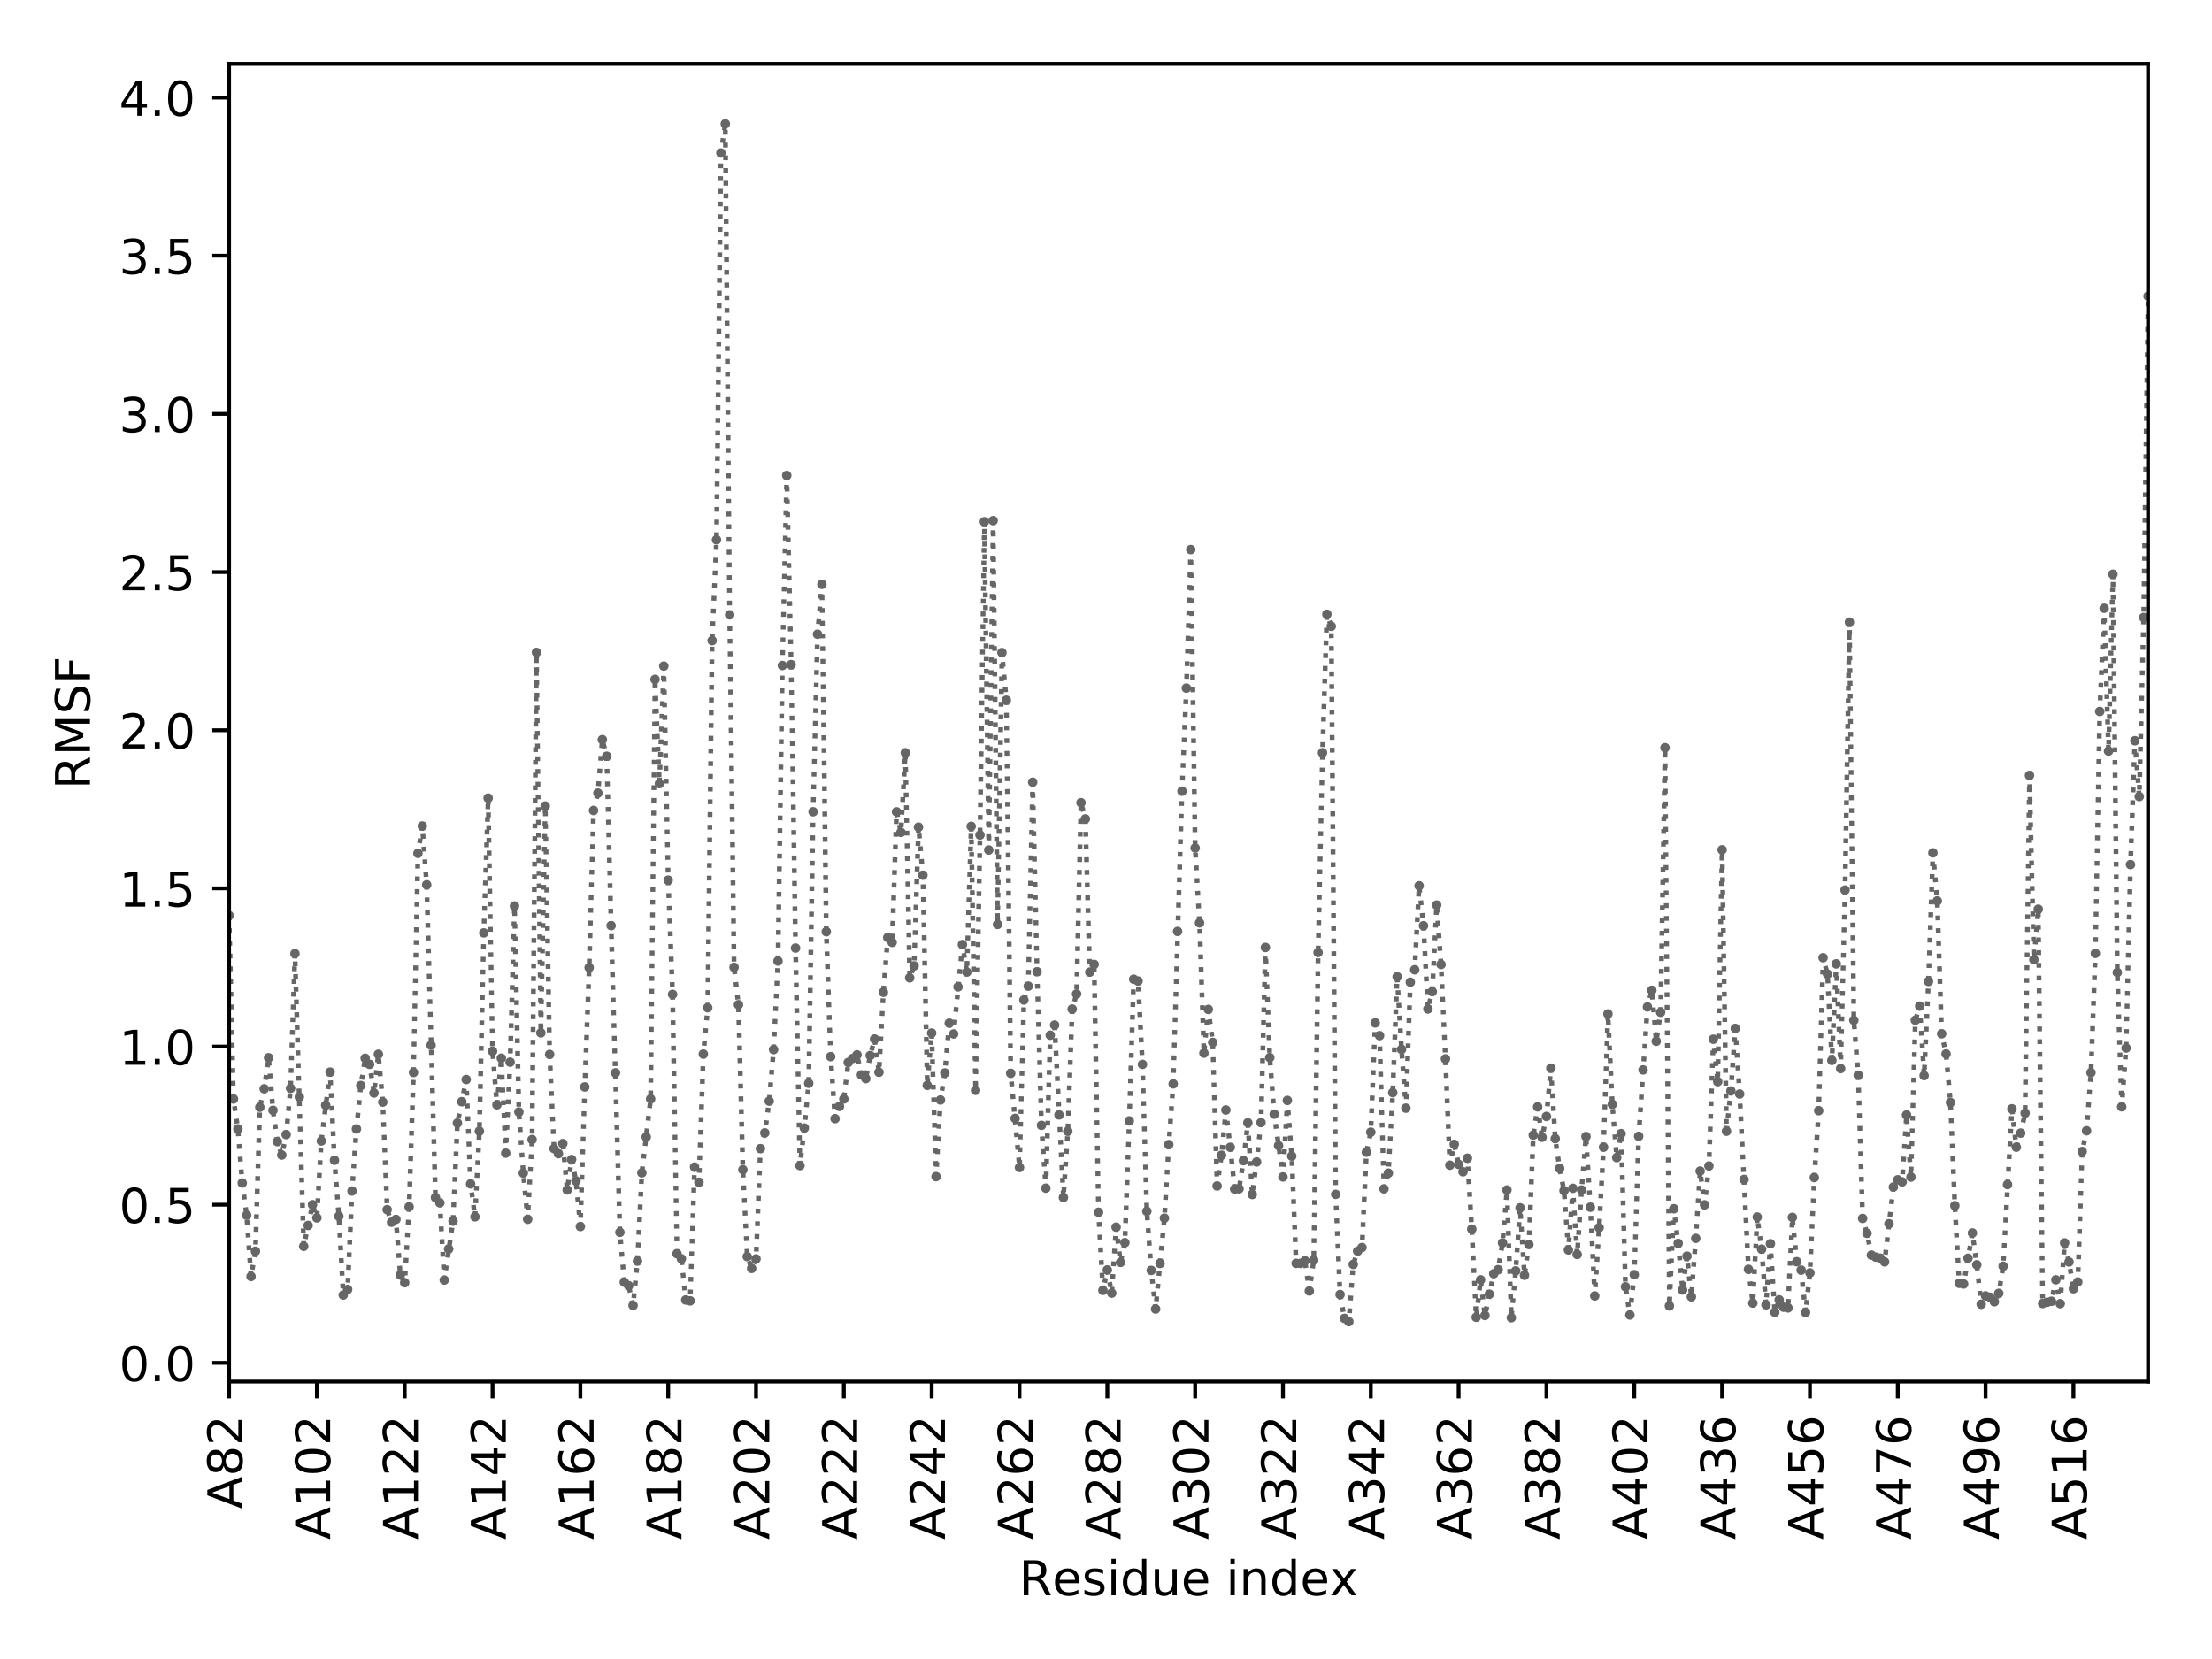 <?xml version="1.0" encoding="utf-8" standalone="no"?>
<!DOCTYPE svg PUBLIC "-//W3C//DTD SVG 1.1//EN"
  "http://www.w3.org/Graphics/SVG/1.1/DTD/svg11.dtd">
<!-- Created with matplotlib (http://matplotlib.org/) -->
<svg height="345.6pt" version="1.1" viewBox="0 0 460.8 345.6" width="460.8pt" xmlns="http://www.w3.org/2000/svg" xmlns:xlink="http://www.w3.org/1999/xlink">
 <defs>
  <style type="text/css">
*{stroke-linecap:butt;stroke-linejoin:round;}
  </style>
 </defs>
 <g id="figure_1">
  <g id="patch_1">
   <path d="M 0 345.6 
L 460.8 345.6 
L 460.8 0 
L 0 0 
z
" style="fill:#ffffff;"/>
  </g>
  <g id="axes_1">
   <g id="patch_2">
    <path d="M 47.72 287.8 
L 447.48 287.8 
L 447.48 13.32 
L 47.72 13.32 
z
" style="fill:#ffffff;"/>
   </g>
   <g id="matplotlib.axis_1">
    <g id="xtick_1">
     <g id="line2d_1">
      <defs>
       <path d="M 0 0 
L 0 3.5 
" id="m9d34d33785" style="stroke:#000000;stroke-width:0.8;"/>
      </defs>
      <g>
       <use style="stroke:#000000;stroke-width:0.8;" x="47.72" xlink:href="#m9d34d33785" y="287.8"/>
      </g>
     </g>
     <g id="text_1">
      <!-- A82 -->
      <defs>
       <path d="M 34.188 63.188 
L 20.797 26.906 
L 47.609 26.906 
z
M 28.609 72.906 
L 39.797 72.906 
L 67.578 0 
L 57.328 0 
L 50.688 18.703 
L 17.828 18.703 
L 11.188 0 
L 0.781 0 
z
" id="DejaVuSans-41"/>
       <path d="M 31.781 34.625 
Q 24.75 34.625 20.719 30.859 
Q 16.703 27.094 16.703 20.516 
Q 16.703 13.922 20.719 10.156 
Q 24.75 6.391 31.781 6.391 
Q 38.812 6.391 42.859 10.172 
Q 46.922 13.969 46.922 20.516 
Q 46.922 27.094 42.891 30.859 
Q 38.875 34.625 31.781 34.625 
z
M 21.922 38.812 
Q 15.578 40.375 12.031 44.719 
Q 8.5 49.078 8.5 55.328 
Q 8.5 64.062 14.719 69.141 
Q 20.953 74.219 31.781 74.219 
Q 42.672 74.219 48.875 69.141 
Q 55.078 64.062 55.078 55.328 
Q 55.078 49.078 51.531 44.719 
Q 48 40.375 41.703 38.812 
Q 48.828 37.156 52.797 32.312 
Q 56.781 27.484 56.781 20.516 
Q 56.781 9.906 50.312 4.234 
Q 43.844 -1.422 31.781 -1.422 
Q 19.734 -1.422 13.25 4.234 
Q 6.781 9.906 6.781 20.516 
Q 6.781 27.484 10.781 32.312 
Q 14.797 37.156 21.922 38.812 
z
M 18.312 54.391 
Q 18.312 48.734 21.844 45.562 
Q 25.391 42.391 31.781 42.391 
Q 38.141 42.391 41.719 45.562 
Q 45.312 48.734 45.312 54.391 
Q 45.312 60.062 41.719 63.234 
Q 38.141 66.406 31.781 66.406 
Q 25.391 66.406 21.844 63.234 
Q 18.312 60.062 18.312 54.391 
z
" id="DejaVuSans-38"/>
       <path d="M 19.188 8.297 
L 53.609 8.297 
L 53.609 0 
L 7.328 0 
L 7.328 8.297 
Q 12.938 14.109 22.625 23.891 
Q 32.328 33.688 34.812 36.531 
Q 39.547 41.844 41.422 45.531 
Q 43.312 49.219 43.312 52.781 
Q 43.312 58.594 39.234 62.25 
Q 35.156 65.922 28.609 65.922 
Q 23.969 65.922 18.812 64.312 
Q 13.672 62.703 7.812 59.422 
L 7.812 69.391 
Q 13.766 71.781 18.938 73 
Q 24.125 74.219 28.422 74.219 
Q 39.75 74.219 46.484 68.547 
Q 53.219 62.891 53.219 53.422 
Q 53.219 48.922 51.531 44.891 
Q 49.859 40.875 45.406 35.406 
Q 44.188 33.984 37.641 27.219 
Q 31.109 20.453 19.188 8.297 
z
" id="DejaVuSans-32"/>
      </defs>
      <g transform="translate(50.479 314.366)rotate(-90)scale(0.1 -0.1)">
       <use xlink:href="#DejaVuSans-41"/>
       <use x="68.408" xlink:href="#DejaVuSans-38"/>
       <use x="132.031" xlink:href="#DejaVuSans-32"/>
      </g>
     </g>
    </g>
    <g id="xtick_2">
     <g id="line2d_2">
      <g>
       <use style="stroke:#000000;stroke-width:0.8;" x="66.016" xlink:href="#m9d34d33785" y="287.8"/>
      </g>
     </g>
     <g id="text_2">
      <!-- A102 -->
      <defs>
       <path d="M 12.406 8.297 
L 28.516 8.297 
L 28.516 63.922 
L 10.984 60.406 
L 10.984 69.391 
L 28.422 72.906 
L 38.281 72.906 
L 38.281 8.297 
L 54.391 8.297 
L 54.391 0 
L 12.406 0 
z
" id="DejaVuSans-31"/>
       <path d="M 31.781 66.406 
Q 24.172 66.406 20.328 58.906 
Q 16.5 51.422 16.5 36.375 
Q 16.5 21.391 20.328 13.891 
Q 24.172 6.391 31.781 6.391 
Q 39.453 6.391 43.281 13.891 
Q 47.125 21.391 47.125 36.375 
Q 47.125 51.422 43.281 58.906 
Q 39.453 66.406 31.781 66.406 
z
M 31.781 74.219 
Q 44.047 74.219 50.516 64.516 
Q 56.984 54.828 56.984 36.375 
Q 56.984 17.969 50.516 8.266 
Q 44.047 -1.422 31.781 -1.422 
Q 19.531 -1.422 13.062 8.266 
Q 6.594 17.969 6.594 36.375 
Q 6.594 54.828 13.062 64.516 
Q 19.531 74.219 31.781 74.219 
z
" id="DejaVuSans-30"/>
      </defs>
      <g transform="translate(68.775 320.728)rotate(-90)scale(0.1 -0.1)">
       <use xlink:href="#DejaVuSans-41"/>
       <use x="68.408" xlink:href="#DejaVuSans-31"/>
       <use x="132.031" xlink:href="#DejaVuSans-30"/>
       <use x="195.654" xlink:href="#DejaVuSans-32"/>
      </g>
     </g>
    </g>
    <g id="xtick_3">
     <g id="line2d_3">
      <g>
       <use style="stroke:#000000;stroke-width:0.8;" x="84.311" xlink:href="#m9d34d33785" y="287.8"/>
      </g>
     </g>
     <g id="text_3">
      <!-- A122 -->
      <g transform="translate(87.071 320.728)rotate(-90)scale(0.1 -0.1)">
       <use xlink:href="#DejaVuSans-41"/>
       <use x="68.408" xlink:href="#DejaVuSans-31"/>
       <use x="132.031" xlink:href="#DejaVuSans-32"/>
       <use x="195.654" xlink:href="#DejaVuSans-32"/>
      </g>
     </g>
    </g>
    <g id="xtick_4">
     <g id="line2d_4">
      <g>
       <use style="stroke:#000000;stroke-width:0.8;" x="102.607" xlink:href="#m9d34d33785" y="287.8"/>
      </g>
     </g>
     <g id="text_4">
      <!-- A142 -->
      <defs>
       <path d="M 37.797 64.312 
L 12.891 25.391 
L 37.797 25.391 
z
M 35.203 72.906 
L 47.609 72.906 
L 47.609 25.391 
L 58.016 25.391 
L 58.016 17.188 
L 47.609 17.188 
L 47.609 0 
L 37.797 0 
L 37.797 17.188 
L 4.891 17.188 
L 4.891 26.703 
z
" id="DejaVuSans-34"/>
      </defs>
      <g transform="translate(105.366 320.728)rotate(-90)scale(0.1 -0.1)">
       <use xlink:href="#DejaVuSans-41"/>
       <use x="68.408" xlink:href="#DejaVuSans-31"/>
       <use x="132.031" xlink:href="#DejaVuSans-34"/>
       <use x="195.654" xlink:href="#DejaVuSans-32"/>
      </g>
     </g>
    </g>
    <g id="xtick_5">
     <g id="line2d_5">
      <g>
       <use style="stroke:#000000;stroke-width:0.8;" x="120.903" xlink:href="#m9d34d33785" y="287.8"/>
      </g>
     </g>
     <g id="text_5">
      <!-- A162 -->
      <defs>
       <path d="M 33.016 40.375 
Q 26.375 40.375 22.484 35.828 
Q 18.609 31.297 18.609 23.391 
Q 18.609 15.531 22.484 10.953 
Q 26.375 6.391 33.016 6.391 
Q 39.656 6.391 43.531 10.953 
Q 47.406 15.531 47.406 23.391 
Q 47.406 31.297 43.531 35.828 
Q 39.656 40.375 33.016 40.375 
z
M 52.594 71.297 
L 52.594 62.312 
Q 48.875 64.062 45.094 64.984 
Q 41.312 65.922 37.594 65.922 
Q 27.828 65.922 22.672 59.328 
Q 17.531 52.734 16.797 39.406 
Q 19.672 43.656 24.016 45.922 
Q 28.375 48.188 33.594 48.188 
Q 44.578 48.188 50.953 41.516 
Q 57.328 34.859 57.328 23.391 
Q 57.328 12.156 50.688 5.359 
Q 44.047 -1.422 33.016 -1.422 
Q 20.359 -1.422 13.672 8.266 
Q 6.984 17.969 6.984 36.375 
Q 6.984 53.656 15.188 63.938 
Q 23.391 74.219 37.203 74.219 
Q 40.922 74.219 44.703 73.484 
Q 48.484 72.75 52.594 71.297 
z
" id="DejaVuSans-36"/>
      </defs>
      <g transform="translate(123.662 320.728)rotate(-90)scale(0.1 -0.1)">
       <use xlink:href="#DejaVuSans-41"/>
       <use x="68.408" xlink:href="#DejaVuSans-31"/>
       <use x="132.031" xlink:href="#DejaVuSans-36"/>
       <use x="195.654" xlink:href="#DejaVuSans-32"/>
      </g>
     </g>
    </g>
    <g id="xtick_6">
     <g id="line2d_6">
      <g>
       <use style="stroke:#000000;stroke-width:0.8;" x="139.198" xlink:href="#m9d34d33785" y="287.8"/>
      </g>
     </g>
     <g id="text_6">
      <!-- A182 -->
      <g transform="translate(141.958 320.728)rotate(-90)scale(0.1 -0.1)">
       <use xlink:href="#DejaVuSans-41"/>
       <use x="68.408" xlink:href="#DejaVuSans-31"/>
       <use x="132.031" xlink:href="#DejaVuSans-38"/>
       <use x="195.654" xlink:href="#DejaVuSans-32"/>
      </g>
     </g>
    </g>
    <g id="xtick_7">
     <g id="line2d_7">
      <g>
       <use style="stroke:#000000;stroke-width:0.8;" x="157.494" xlink:href="#m9d34d33785" y="287.8"/>
      </g>
     </g>
     <g id="text_7">
      <!-- A202 -->
      <g transform="translate(160.253 320.728)rotate(-90)scale(0.1 -0.1)">
       <use xlink:href="#DejaVuSans-41"/>
       <use x="68.408" xlink:href="#DejaVuSans-32"/>
       <use x="132.031" xlink:href="#DejaVuSans-30"/>
       <use x="195.654" xlink:href="#DejaVuSans-32"/>
      </g>
     </g>
    </g>
    <g id="xtick_8">
     <g id="line2d_8">
      <g>
       <use style="stroke:#000000;stroke-width:0.8;" x="175.79" xlink:href="#m9d34d33785" y="287.8"/>
      </g>
     </g>
     <g id="text_8">
      <!-- A222 -->
      <g transform="translate(178.549 320.728)rotate(-90)scale(0.1 -0.1)">
       <use xlink:href="#DejaVuSans-41"/>
       <use x="68.408" xlink:href="#DejaVuSans-32"/>
       <use x="132.031" xlink:href="#DejaVuSans-32"/>
       <use x="195.654" xlink:href="#DejaVuSans-32"/>
      </g>
     </g>
    </g>
    <g id="xtick_9">
     <g id="line2d_9">
      <g>
       <use style="stroke:#000000;stroke-width:0.8;" x="194.085" xlink:href="#m9d34d33785" y="287.8"/>
      </g>
     </g>
     <g id="text_9">
      <!-- A242 -->
      <g transform="translate(196.845 320.728)rotate(-90)scale(0.1 -0.1)">
       <use xlink:href="#DejaVuSans-41"/>
       <use x="68.408" xlink:href="#DejaVuSans-32"/>
       <use x="132.031" xlink:href="#DejaVuSans-34"/>
       <use x="195.654" xlink:href="#DejaVuSans-32"/>
      </g>
     </g>
    </g>
    <g id="xtick_10">
     <g id="line2d_10">
      <g>
       <use style="stroke:#000000;stroke-width:0.8;" x="212.381" xlink:href="#m9d34d33785" y="287.8"/>
      </g>
     </g>
     <g id="text_10">
      <!-- A262 -->
      <g transform="translate(215.14 320.728)rotate(-90)scale(0.1 -0.1)">
       <use xlink:href="#DejaVuSans-41"/>
       <use x="68.408" xlink:href="#DejaVuSans-32"/>
       <use x="132.031" xlink:href="#DejaVuSans-36"/>
       <use x="195.654" xlink:href="#DejaVuSans-32"/>
      </g>
     </g>
    </g>
    <g id="xtick_11">
     <g id="line2d_11">
      <g>
       <use style="stroke:#000000;stroke-width:0.8;" x="230.677" xlink:href="#m9d34d33785" y="287.8"/>
      </g>
     </g>
     <g id="text_11">
      <!-- A282 -->
      <g transform="translate(233.436 320.728)rotate(-90)scale(0.1 -0.1)">
       <use xlink:href="#DejaVuSans-41"/>
       <use x="68.408" xlink:href="#DejaVuSans-32"/>
       <use x="132.031" xlink:href="#DejaVuSans-38"/>
       <use x="195.654" xlink:href="#DejaVuSans-32"/>
      </g>
     </g>
    </g>
    <g id="xtick_12">
     <g id="line2d_12">
      <g>
       <use style="stroke:#000000;stroke-width:0.8;" x="248.972" xlink:href="#m9d34d33785" y="287.8"/>
      </g>
     </g>
     <g id="text_12">
      <!-- A302 -->
      <defs>
       <path d="M 40.578 39.312 
Q 47.656 37.797 51.625 33 
Q 55.609 28.219 55.609 21.188 
Q 55.609 10.406 48.188 4.484 
Q 40.766 -1.422 27.094 -1.422 
Q 22.516 -1.422 17.656 -0.516 
Q 12.797 0.391 7.625 2.203 
L 7.625 11.719 
Q 11.719 9.328 16.594 8.109 
Q 21.484 6.891 26.812 6.891 
Q 36.078 6.891 40.938 10.547 
Q 45.797 14.203 45.797 21.188 
Q 45.797 27.641 41.281 31.266 
Q 36.766 34.906 28.719 34.906 
L 20.219 34.906 
L 20.219 43.016 
L 29.109 43.016 
Q 36.375 43.016 40.234 45.922 
Q 44.094 48.828 44.094 54.297 
Q 44.094 59.906 40.109 62.906 
Q 36.141 65.922 28.719 65.922 
Q 24.656 65.922 20.016 65.031 
Q 15.375 64.156 9.812 62.312 
L 9.812 71.094 
Q 15.438 72.656 20.344 73.438 
Q 25.25 74.219 29.594 74.219 
Q 40.828 74.219 47.359 69.109 
Q 53.906 64.016 53.906 55.328 
Q 53.906 49.266 50.438 45.094 
Q 46.969 40.922 40.578 39.312 
z
" id="DejaVuSans-33"/>
      </defs>
      <g transform="translate(251.732 320.728)rotate(-90)scale(0.1 -0.1)">
       <use xlink:href="#DejaVuSans-41"/>
       <use x="68.408" xlink:href="#DejaVuSans-33"/>
       <use x="132.031" xlink:href="#DejaVuSans-30"/>
       <use x="195.654" xlink:href="#DejaVuSans-32"/>
      </g>
     </g>
    </g>
    <g id="xtick_13">
     <g id="line2d_13">
      <g>
       <use style="stroke:#000000;stroke-width:0.8;" x="267.268" xlink:href="#m9d34d33785" y="287.8"/>
      </g>
     </g>
     <g id="text_13">
      <!-- A322 -->
      <g transform="translate(270.027 320.728)rotate(-90)scale(0.1 -0.1)">
       <use xlink:href="#DejaVuSans-41"/>
       <use x="68.408" xlink:href="#DejaVuSans-33"/>
       <use x="132.031" xlink:href="#DejaVuSans-32"/>
       <use x="195.654" xlink:href="#DejaVuSans-32"/>
      </g>
     </g>
    </g>
    <g id="xtick_14">
     <g id="line2d_14">
      <g>
       <use style="stroke:#000000;stroke-width:0.8;" x="285.563" xlink:href="#m9d34d33785" y="287.8"/>
      </g>
     </g>
     <g id="text_14">
      <!-- A342 -->
      <g transform="translate(288.323 320.728)rotate(-90)scale(0.1 -0.1)">
       <use xlink:href="#DejaVuSans-41"/>
       <use x="68.408" xlink:href="#DejaVuSans-33"/>
       <use x="132.031" xlink:href="#DejaVuSans-34"/>
       <use x="195.654" xlink:href="#DejaVuSans-32"/>
      </g>
     </g>
    </g>
    <g id="xtick_15">
     <g id="line2d_15">
      <g>
       <use style="stroke:#000000;stroke-width:0.8;" x="303.859" xlink:href="#m9d34d33785" y="287.8"/>
      </g>
     </g>
     <g id="text_15">
      <!-- A362 -->
      <g transform="translate(306.619 320.728)rotate(-90)scale(0.1 -0.1)">
       <use xlink:href="#DejaVuSans-41"/>
       <use x="68.408" xlink:href="#DejaVuSans-33"/>
       <use x="132.031" xlink:href="#DejaVuSans-36"/>
       <use x="195.654" xlink:href="#DejaVuSans-32"/>
      </g>
     </g>
    </g>
    <g id="xtick_16">
     <g id="line2d_16">
      <g>
       <use style="stroke:#000000;stroke-width:0.8;" x="322.155" xlink:href="#m9d34d33785" y="287.8"/>
      </g>
     </g>
     <g id="text_16">
      <!-- A382 -->
      <g transform="translate(324.914 320.728)rotate(-90)scale(0.1 -0.1)">
       <use xlink:href="#DejaVuSans-41"/>
       <use x="68.408" xlink:href="#DejaVuSans-33"/>
       <use x="132.031" xlink:href="#DejaVuSans-38"/>
       <use x="195.654" xlink:href="#DejaVuSans-32"/>
      </g>
     </g>
    </g>
    <g id="xtick_17">
     <g id="line2d_17">
      <g>
       <use style="stroke:#000000;stroke-width:0.8;" x="340.45" xlink:href="#m9d34d33785" y="287.8"/>
      </g>
     </g>
     <g id="text_17">
      <!-- A402 -->
      <g transform="translate(343.21 320.728)rotate(-90)scale(0.1 -0.1)">
       <use xlink:href="#DejaVuSans-41"/>
       <use x="68.408" xlink:href="#DejaVuSans-34"/>
       <use x="132.031" xlink:href="#DejaVuSans-30"/>
       <use x="195.654" xlink:href="#DejaVuSans-32"/>
      </g>
     </g>
    </g>
    <g id="xtick_18">
     <g id="line2d_18">
      <g>
       <use style="stroke:#000000;stroke-width:0.8;" x="358.746" xlink:href="#m9d34d33785" y="287.8"/>
      </g>
     </g>
     <g id="text_18">
      <!-- A436 -->
      <g transform="translate(361.505 320.728)rotate(-90)scale(0.1 -0.1)">
       <use xlink:href="#DejaVuSans-41"/>
       <use x="68.408" xlink:href="#DejaVuSans-34"/>
       <use x="132.031" xlink:href="#DejaVuSans-33"/>
       <use x="195.654" xlink:href="#DejaVuSans-36"/>
      </g>
     </g>
    </g>
    <g id="xtick_19">
     <g id="line2d_19">
      <g>
       <use style="stroke:#000000;stroke-width:0.8;" x="377.042" xlink:href="#m9d34d33785" y="287.8"/>
      </g>
     </g>
     <g id="text_19">
      <!-- A456 -->
      <defs>
       <path d="M 10.797 72.906 
L 49.516 72.906 
L 49.516 64.594 
L 19.828 64.594 
L 19.828 46.734 
Q 21.969 47.469 24.109 47.828 
Q 26.266 48.188 28.422 48.188 
Q 40.625 48.188 47.75 41.5 
Q 54.891 34.812 54.891 23.391 
Q 54.891 11.625 47.562 5.094 
Q 40.234 -1.422 26.906 -1.422 
Q 22.312 -1.422 17.547 -0.641 
Q 12.797 0.141 7.719 1.703 
L 7.719 11.625 
Q 12.109 9.234 16.797 8.062 
Q 21.484 6.891 26.703 6.891 
Q 35.156 6.891 40.078 11.328 
Q 45.016 15.766 45.016 23.391 
Q 45.016 31 40.078 35.438 
Q 35.156 39.891 26.703 39.891 
Q 22.75 39.891 18.812 39.016 
Q 14.891 38.141 10.797 36.281 
z
" id="DejaVuSans-35"/>
      </defs>
      <g transform="translate(379.801 320.728)rotate(-90)scale(0.1 -0.1)">
       <use xlink:href="#DejaVuSans-41"/>
       <use x="68.408" xlink:href="#DejaVuSans-34"/>
       <use x="132.031" xlink:href="#DejaVuSans-35"/>
       <use x="195.654" xlink:href="#DejaVuSans-36"/>
      </g>
     </g>
    </g>
    <g id="xtick_20">
     <g id="line2d_20">
      <g>
       <use style="stroke:#000000;stroke-width:0.8;" x="395.337" xlink:href="#m9d34d33785" y="287.8"/>
      </g>
     </g>
     <g id="text_20">
      <!-- A476 -->
      <defs>
       <path d="M 8.203 72.906 
L 55.078 72.906 
L 55.078 68.703 
L 28.609 0 
L 18.312 0 
L 43.219 64.594 
L 8.203 64.594 
z
" id="DejaVuSans-37"/>
      </defs>
      <g transform="translate(398.097 320.728)rotate(-90)scale(0.1 -0.1)">
       <use xlink:href="#DejaVuSans-41"/>
       <use x="68.408" xlink:href="#DejaVuSans-34"/>
       <use x="132.031" xlink:href="#DejaVuSans-37"/>
       <use x="195.654" xlink:href="#DejaVuSans-36"/>
      </g>
     </g>
    </g>
    <g id="xtick_21">
     <g id="line2d_21">
      <g>
       <use style="stroke:#000000;stroke-width:0.8;" x="413.633" xlink:href="#m9d34d33785" y="287.8"/>
      </g>
     </g>
     <g id="text_21">
      <!-- A496 -->
      <defs>
       <path d="M 10.984 1.516 
L 10.984 10.5 
Q 14.703 8.734 18.5 7.812 
Q 22.312 6.891 25.984 6.891 
Q 35.75 6.891 40.891 13.453 
Q 46.047 20.016 46.781 33.406 
Q 43.953 29.203 39.594 26.953 
Q 35.25 24.703 29.984 24.703 
Q 19.047 24.703 12.672 31.312 
Q 6.297 37.938 6.297 49.422 
Q 6.297 60.641 12.938 67.422 
Q 19.578 74.219 30.609 74.219 
Q 43.266 74.219 49.922 64.516 
Q 56.594 54.828 56.594 36.375 
Q 56.594 19.141 48.406 8.859 
Q 40.234 -1.422 26.422 -1.422 
Q 22.703 -1.422 18.891 -0.688 
Q 15.094 0.047 10.984 1.516 
z
M 30.609 32.422 
Q 37.25 32.422 41.125 36.953 
Q 45.016 41.5 45.016 49.422 
Q 45.016 57.281 41.125 61.844 
Q 37.25 66.406 30.609 66.406 
Q 23.969 66.406 20.094 61.844 
Q 16.219 57.281 16.219 49.422 
Q 16.219 41.5 20.094 36.953 
Q 23.969 32.422 30.609 32.422 
z
" id="DejaVuSans-39"/>
      </defs>
      <g transform="translate(416.392 320.728)rotate(-90)scale(0.1 -0.1)">
       <use xlink:href="#DejaVuSans-41"/>
       <use x="68.408" xlink:href="#DejaVuSans-34"/>
       <use x="132.031" xlink:href="#DejaVuSans-39"/>
       <use x="195.654" xlink:href="#DejaVuSans-36"/>
      </g>
     </g>
    </g>
    <g id="xtick_22">
     <g id="line2d_22">
      <g>
       <use style="stroke:#000000;stroke-width:0.8;" x="431.929" xlink:href="#m9d34d33785" y="287.8"/>
      </g>
     </g>
     <g id="text_22">
      <!-- A516 -->
      <g transform="translate(434.688 320.728)rotate(-90)scale(0.1 -0.1)">
       <use xlink:href="#DejaVuSans-41"/>
       <use x="68.408" xlink:href="#DejaVuSans-35"/>
       <use x="132.031" xlink:href="#DejaVuSans-31"/>
       <use x="195.654" xlink:href="#DejaVuSans-36"/>
      </g>
     </g>
    </g>
    <g id="text_23">
     <!-- Residue index -->
     <defs>
      <path d="M 44.391 34.188 
Q 47.562 33.109 50.562 29.594 
Q 53.562 26.078 56.594 19.922 
L 66.609 0 
L 56 0 
L 46.688 18.703 
Q 43.062 26.031 39.672 28.422 
Q 36.281 30.812 30.422 30.812 
L 19.672 30.812 
L 19.672 0 
L 9.812 0 
L 9.812 72.906 
L 32.078 72.906 
Q 44.578 72.906 50.734 67.672 
Q 56.891 62.453 56.891 51.906 
Q 56.891 45.016 53.688 40.469 
Q 50.484 35.938 44.391 34.188 
z
M 19.672 64.797 
L 19.672 38.922 
L 32.078 38.922 
Q 39.203 38.922 42.844 42.219 
Q 46.484 45.516 46.484 51.906 
Q 46.484 58.297 42.844 61.547 
Q 39.203 64.797 32.078 64.797 
z
" id="DejaVuSans-52"/>
      <path d="M 56.203 29.594 
L 56.203 25.203 
L 14.891 25.203 
Q 15.484 15.922 20.484 11.062 
Q 25.484 6.203 34.422 6.203 
Q 39.594 6.203 44.453 7.469 
Q 49.312 8.734 54.109 11.281 
L 54.109 2.781 
Q 49.266 0.734 44.188 -0.344 
Q 39.109 -1.422 33.891 -1.422 
Q 20.797 -1.422 13.156 6.188 
Q 5.516 13.812 5.516 26.812 
Q 5.516 40.234 12.766 48.109 
Q 20.016 56 32.328 56 
Q 43.359 56 49.781 48.891 
Q 56.203 41.797 56.203 29.594 
z
M 47.219 32.234 
Q 47.125 39.594 43.094 43.984 
Q 39.062 48.391 32.422 48.391 
Q 24.906 48.391 20.391 44.141 
Q 15.875 39.891 15.188 32.172 
z
" id="DejaVuSans-65"/>
      <path d="M 44.281 53.078 
L 44.281 44.578 
Q 40.484 46.531 36.375 47.5 
Q 32.281 48.484 27.875 48.484 
Q 21.188 48.484 17.844 46.438 
Q 14.5 44.391 14.5 40.281 
Q 14.5 37.156 16.891 35.375 
Q 19.281 33.594 26.516 31.984 
L 29.594 31.297 
Q 39.156 29.25 43.188 25.516 
Q 47.219 21.781 47.219 15.094 
Q 47.219 7.469 41.188 3.016 
Q 35.156 -1.422 24.609 -1.422 
Q 20.219 -1.422 15.453 -0.562 
Q 10.688 0.297 5.422 2 
L 5.422 11.281 
Q 10.406 8.688 15.234 7.391 
Q 20.062 6.109 24.812 6.109 
Q 31.156 6.109 34.562 8.281 
Q 37.984 10.453 37.984 14.406 
Q 37.984 18.062 35.516 20.016 
Q 33.062 21.969 24.703 23.781 
L 21.578 24.516 
Q 13.234 26.266 9.516 29.906 
Q 5.812 33.547 5.812 39.891 
Q 5.812 47.609 11.281 51.797 
Q 16.75 56 26.812 56 
Q 31.781 56 36.172 55.266 
Q 40.578 54.547 44.281 53.078 
z
" id="DejaVuSans-73"/>
      <path d="M 9.422 54.688 
L 18.406 54.688 
L 18.406 0 
L 9.422 0 
z
M 9.422 75.984 
L 18.406 75.984 
L 18.406 64.594 
L 9.422 64.594 
z
" id="DejaVuSans-69"/>
      <path d="M 45.406 46.391 
L 45.406 75.984 
L 54.391 75.984 
L 54.391 0 
L 45.406 0 
L 45.406 8.203 
Q 42.578 3.328 38.25 0.953 
Q 33.938 -1.422 27.875 -1.422 
Q 17.969 -1.422 11.734 6.484 
Q 5.516 14.406 5.516 27.297 
Q 5.516 40.188 11.734 48.094 
Q 17.969 56 27.875 56 
Q 33.938 56 38.25 53.625 
Q 42.578 51.266 45.406 46.391 
z
M 14.797 27.297 
Q 14.797 17.391 18.875 11.75 
Q 22.953 6.109 30.078 6.109 
Q 37.203 6.109 41.297 11.75 
Q 45.406 17.391 45.406 27.297 
Q 45.406 37.203 41.297 42.844 
Q 37.203 48.484 30.078 48.484 
Q 22.953 48.484 18.875 42.844 
Q 14.797 37.203 14.797 27.297 
z
" id="DejaVuSans-64"/>
      <path d="M 8.5 21.578 
L 8.5 54.688 
L 17.484 54.688 
L 17.484 21.922 
Q 17.484 14.156 20.5 10.266 
Q 23.531 6.391 29.594 6.391 
Q 36.859 6.391 41.078 11.031 
Q 45.312 15.672 45.312 23.688 
L 45.312 54.688 
L 54.297 54.688 
L 54.297 0 
L 45.312 0 
L 45.312 8.406 
Q 42.047 3.422 37.719 1 
Q 33.406 -1.422 27.688 -1.422 
Q 18.266 -1.422 13.375 4.438 
Q 8.5 10.297 8.5 21.578 
z
M 31.109 56 
z
" id="DejaVuSans-75"/>
      <path id="DejaVuSans-20"/>
      <path d="M 54.891 33.016 
L 54.891 0 
L 45.906 0 
L 45.906 32.719 
Q 45.906 40.484 42.875 44.328 
Q 39.844 48.188 33.797 48.188 
Q 26.516 48.188 22.312 43.547 
Q 18.109 38.922 18.109 30.906 
L 18.109 0 
L 9.078 0 
L 9.078 54.688 
L 18.109 54.688 
L 18.109 46.188 
Q 21.344 51.125 25.703 53.562 
Q 30.078 56 35.797 56 
Q 45.219 56 50.047 50.172 
Q 54.891 44.344 54.891 33.016 
z
" id="DejaVuSans-6e"/>
      <path d="M 54.891 54.688 
L 35.109 28.078 
L 55.906 0 
L 45.312 0 
L 29.391 21.484 
L 13.484 0 
L 2.875 0 
L 24.125 28.609 
L 4.688 54.688 
L 15.281 54.688 
L 29.781 35.203 
L 44.281 54.688 
z
" id="DejaVuSans-78"/>
     </defs>
     <g transform="translate(212.283 332.327)scale(0.1 -0.1)">
      <use xlink:href="#DejaVuSans-52"/>
      <use x="69.42" xlink:href="#DejaVuSans-65"/>
      <use x="130.943" xlink:href="#DejaVuSans-73"/>
      <use x="183.043" xlink:href="#DejaVuSans-69"/>
      <use x="210.826" xlink:href="#DejaVuSans-64"/>
      <use x="274.303" xlink:href="#DejaVuSans-75"/>
      <use x="337.682" xlink:href="#DejaVuSans-65"/>
      <use x="399.205" xlink:href="#DejaVuSans-20"/>
      <use x="430.992" xlink:href="#DejaVuSans-69"/>
      <use x="458.775" xlink:href="#DejaVuSans-6e"/>
      <use x="522.154" xlink:href="#DejaVuSans-64"/>
      <use x="585.631" xlink:href="#DejaVuSans-65"/>
      <use x="647.139" xlink:href="#DejaVuSans-78"/>
     </g>
    </g>
   </g>
   <g id="matplotlib.axis_2">
    <g id="ytick_1">
     <g id="line2d_23">
      <defs>
       <path d="M 0 0 
L -3.5 0 
" id="m5a115c576a" style="stroke:#000000;stroke-width:0.8;"/>
      </defs>
      <g>
       <use style="stroke:#000000;stroke-width:0.8;" x="47.72" xlink:href="#m5a115c576a" y="283.912"/>
      </g>
     </g>
     <g id="text_24">
      <!-- 0.0 -->
      <defs>
       <path d="M 10.688 12.406 
L 21 12.406 
L 21 0 
L 10.688 0 
z
" id="DejaVuSans-2e"/>
      </defs>
      <g transform="translate(24.817 287.711)scale(0.1 -0.1)">
       <use xlink:href="#DejaVuSans-30"/>
       <use x="63.623" xlink:href="#DejaVuSans-2e"/>
       <use x="95.41" xlink:href="#DejaVuSans-30"/>
      </g>
     </g>
    </g>
    <g id="ytick_2">
     <g id="line2d_24">
      <g>
       <use style="stroke:#000000;stroke-width:0.8;" x="47.72" xlink:href="#m5a115c576a" y="250.964"/>
      </g>
     </g>
     <g id="text_25">
      <!-- 0.5 -->
      <g transform="translate(24.817 254.763)scale(0.1 -0.1)">
       <use xlink:href="#DejaVuSans-30"/>
       <use x="63.623" xlink:href="#DejaVuSans-2e"/>
       <use x="95.41" xlink:href="#DejaVuSans-35"/>
      </g>
     </g>
    </g>
    <g id="ytick_3">
     <g id="line2d_25">
      <g>
       <use style="stroke:#000000;stroke-width:0.8;" x="47.72" xlink:href="#m5a115c576a" y="218.016"/>
      </g>
     </g>
     <g id="text_26">
      <!-- 1.0 -->
      <g transform="translate(24.817 221.815)scale(0.1 -0.1)">
       <use xlink:href="#DejaVuSans-31"/>
       <use x="63.623" xlink:href="#DejaVuSans-2e"/>
       <use x="95.41" xlink:href="#DejaVuSans-30"/>
      </g>
     </g>
    </g>
    <g id="ytick_4">
     <g id="line2d_26">
      <g>
       <use style="stroke:#000000;stroke-width:0.8;" x="47.72" xlink:href="#m5a115c576a" y="185.068"/>
      </g>
     </g>
     <g id="text_27">
      <!-- 1.5 -->
      <g transform="translate(24.817 188.867)scale(0.1 -0.1)">
       <use xlink:href="#DejaVuSans-31"/>
       <use x="63.623" xlink:href="#DejaVuSans-2e"/>
       <use x="95.41" xlink:href="#DejaVuSans-35"/>
      </g>
     </g>
    </g>
    <g id="ytick_5">
     <g id="line2d_27">
      <g>
       <use style="stroke:#000000;stroke-width:0.8;" x="47.72" xlink:href="#m5a115c576a" y="152.12"/>
      </g>
     </g>
     <g id="text_28">
      <!-- 2.0 -->
      <g transform="translate(24.817 155.919)scale(0.1 -0.1)">
       <use xlink:href="#DejaVuSans-32"/>
       <use x="63.623" xlink:href="#DejaVuSans-2e"/>
       <use x="95.41" xlink:href="#DejaVuSans-30"/>
      </g>
     </g>
    </g>
    <g id="ytick_6">
     <g id="line2d_28">
      <g>
       <use style="stroke:#000000;stroke-width:0.8;" x="47.72" xlink:href="#m5a115c576a" y="119.172"/>
      </g>
     </g>
     <g id="text_29">
      <!-- 2.5 -->
      <g transform="translate(24.817 122.971)scale(0.1 -0.1)">
       <use xlink:href="#DejaVuSans-32"/>
       <use x="63.623" xlink:href="#DejaVuSans-2e"/>
       <use x="95.41" xlink:href="#DejaVuSans-35"/>
      </g>
     </g>
    </g>
    <g id="ytick_7">
     <g id="line2d_29">
      <g>
       <use style="stroke:#000000;stroke-width:0.8;" x="47.72" xlink:href="#m5a115c576a" y="86.223"/>
      </g>
     </g>
     <g id="text_30">
      <!-- 3.0 -->
      <g transform="translate(24.817 90.023)scale(0.1 -0.1)">
       <use xlink:href="#DejaVuSans-33"/>
       <use x="63.623" xlink:href="#DejaVuSans-2e"/>
       <use x="95.41" xlink:href="#DejaVuSans-30"/>
      </g>
     </g>
    </g>
    <g id="ytick_8">
     <g id="line2d_30">
      <g>
       <use style="stroke:#000000;stroke-width:0.8;" x="47.72" xlink:href="#m5a115c576a" y="53.275"/>
      </g>
     </g>
     <g id="text_31">
      <!-- 3.5 -->
      <g transform="translate(24.817 57.075)scale(0.1 -0.1)">
       <use xlink:href="#DejaVuSans-33"/>
       <use x="63.623" xlink:href="#DejaVuSans-2e"/>
       <use x="95.41" xlink:href="#DejaVuSans-35"/>
      </g>
     </g>
    </g>
    <g id="ytick_9">
     <g id="line2d_31">
      <g>
       <use style="stroke:#000000;stroke-width:0.8;" x="47.72" xlink:href="#m5a115c576a" y="20.327"/>
      </g>
     </g>
     <g id="text_32">
      <!-- 4.0 -->
      <g transform="translate(24.817 24.126)scale(0.1 -0.1)">
       <use xlink:href="#DejaVuSans-34"/>
       <use x="63.623" xlink:href="#DejaVuSans-2e"/>
       <use x="95.41" xlink:href="#DejaVuSans-30"/>
      </g>
     </g>
    </g>
    <g id="text_33">
     <!-- RMSF -->
     <defs>
      <path d="M 9.812 72.906 
L 24.516 72.906 
L 43.109 23.297 
L 61.812 72.906 
L 76.516 72.906 
L 76.516 0 
L 66.891 0 
L 66.891 64.016 
L 48.094 14.016 
L 38.188 14.016 
L 19.391 64.016 
L 19.391 0 
L 9.812 0 
z
" id="DejaVuSans-4d"/>
      <path d="M 53.516 70.516 
L 53.516 60.891 
Q 47.906 63.578 42.922 64.891 
Q 37.938 66.219 33.297 66.219 
Q 25.25 66.219 20.875 63.094 
Q 16.5 59.969 16.5 54.203 
Q 16.5 49.359 19.406 46.891 
Q 22.312 44.438 30.422 42.922 
L 36.375 41.703 
Q 47.406 39.594 52.656 34.297 
Q 57.906 29 57.906 20.125 
Q 57.906 9.516 50.797 4.047 
Q 43.703 -1.422 29.984 -1.422 
Q 24.812 -1.422 18.969 -0.25 
Q 13.141 0.922 6.891 3.219 
L 6.891 13.375 
Q 12.891 10.016 18.656 8.297 
Q 24.422 6.594 29.984 6.594 
Q 38.422 6.594 43.016 9.906 
Q 47.609 13.234 47.609 19.391 
Q 47.609 24.75 44.312 27.781 
Q 41.016 30.812 33.5 32.328 
L 27.484 33.5 
Q 16.453 35.688 11.516 40.375 
Q 6.594 45.062 6.594 53.422 
Q 6.594 63.094 13.406 68.656 
Q 20.219 74.219 32.172 74.219 
Q 37.312 74.219 42.625 73.281 
Q 47.953 72.359 53.516 70.516 
z
" id="DejaVuSans-53"/>
      <path d="M 9.812 72.906 
L 51.703 72.906 
L 51.703 64.594 
L 19.672 64.594 
L 19.672 43.109 
L 48.578 43.109 
L 48.578 34.812 
L 19.672 34.812 
L 19.672 0 
L 9.812 0 
z
" id="DejaVuSans-46"/>
     </defs>
     <g transform="translate(18.737 164.398)rotate(-90)scale(0.1 -0.1)">
      <use xlink:href="#DejaVuSans-52"/>
      <use x="69.482" xlink:href="#DejaVuSans-4d"/>
      <use x="155.762" xlink:href="#DejaVuSans-53"/>
      <use x="219.238" xlink:href="#DejaVuSans-46"/>
     </g>
    </g>
   </g>
   <g id="line2d_32">
    <path clip-path="url(#p45bce0efe9)" d="M 47.72 190.723 
L 48.635 228.947 
L 49.55 235.169 
L 50.464 246.442 
L 51.379 253.169 
L 52.294 265.919 
L 53.209 260.653 
L 54.123 230.657 
L 55.038 226.818 
L 55.953 220.351 
L 56.868 231.294 
L 57.783 237.821 
L 58.697 240.615 
L 59.612 236.346 
L 60.527 226.721 
L 61.442 198.651 
L 63.271 259.632 
L 65.101 250.964 
L 66.016 253.703 
L 66.93 237.683 
L 68.76 223.348 
L 69.675 241.701 
L 70.59 253.373 
L 71.504 269.782 
L 72.419 268.619 
L 73.334 248.111 
L 74.249 235.176 
L 75.163 226.138 
L 76.078 220.454 
L 76.993 221.726 
L 77.908 227.702 
L 78.823 219.62 
L 79.737 229.589 
L 80.652 251.998 
L 81.567 254.615 
L 82.482 254.024 
L 83.397 265.606 
L 84.311 267.209 
L 85.226 251.403 
L 86.141 223.417 
L 87.056 177.767 
L 87.97 172.075 
L 88.885 184.322 
L 90.715 249.478 
L 91.63 250.582 
L 92.544 266.66 
L 94.374 254.387 
L 95.289 233.956 
L 97.118 224.886 
L 98.033 246.632 
L 98.948 253.485 
L 99.863 235.644 
L 100.777 194.336 
L 101.692 166.251 
L 102.607 218.991 
L 103.522 230.154 
L 104.437 220.437 
L 105.351 240.22 
L 106.266 221.268 
L 107.181 188.736 
L 108.096 231.652 
L 109.01 244.377 
L 109.925 254 
L 110.84 237.393 
L 111.755 135.91 
L 112.67 215.17 
L 113.584 167.908 
L 114.499 219.658 
L 115.414 239.279 
L 116.329 240.332 
L 117.243 238.226 
L 118.158 247.89 
L 119.073 241.556 
L 119.988 245.993 
L 120.903 255.513 
L 121.817 226.431 
L 122.732 201.563 
L 123.647 168.842 
L 124.562 165.219 
L 125.477 154.084 
L 126.391 157.541 
L 127.306 192.826 
L 129.136 256.711 
L 130.05 267.099 
L 130.965 267.836 
L 131.88 271.951 
L 132.795 262.719 
L 133.71 244.323 
L 135.539 228.939 
L 136.454 141.533 
L 137.369 163.24 
L 138.283 138.756 
L 139.198 183.351 
L 140.113 207.142 
L 141.028 261.171 
L 141.943 262.222 
L 142.857 270.813 
L 143.772 270.995 
L 144.687 243.122 
L 145.602 246.285 
L 146.517 219.58 
L 147.431 209.927 
L 148.346 133.455 
L 149.261 112.454 
L 150.176 31.875 
L 151.09 25.796 
L 152.005 128.08 
L 152.92 201.507 
L 153.835 209.296 
L 154.75 243.675 
L 155.664 261.771 
L 156.579 264.239 
L 157.494 262.252 
L 158.409 239.283 
L 159.323 236.002 
L 160.238 229.39 
L 161.153 218.654 
L 162.068 200.204 
L 162.983 138.639 
L 163.897 99.047 
L 164.812 138.45 
L 165.727 197.5 
L 166.642 242.814 
L 167.557 234.986 
L 168.471 225.675 
L 169.386 169.104 
L 170.301 132.12 
L 171.216 121.723 
L 172.13 194.092 
L 173.045 220.116 
L 173.96 233.04 
L 174.875 230.492 
L 175.79 228.94 
L 176.704 221.328 
L 178.534 219.747 
L 179.449 223.925 
L 180.363 224.696 
L 181.278 219.886 
L 182.193 216.45 
L 183.108 223.379 
L 184.023 206.709 
L 184.937 195.305 
L 185.852 196.314 
L 186.767 169.122 
L 187.682 173.394 
L 188.597 156.814 
L 189.511 203.702 
L 190.426 201.208 
L 191.341 172.307 
L 192.256 182.318 
L 193.17 226.108 
L 194.085 215.201 
L 195 245.11 
L 195.915 229.148 
L 196.83 223.517 
L 197.744 213.142 
L 198.659 215.389 
L 200.489 196.772 
L 201.403 202.503 
L 202.318 172.141 
L 203.233 227.142 
L 204.148 173.948 
L 205.063 108.687 
L 205.977 177.073 
L 206.892 108.455 
L 207.807 192.57 
L 208.722 135.942 
L 209.637 145.871 
L 210.551 223.595 
L 212.381 243.216 
L 213.296 208.325 
L 214.21 205.431 
L 215.125 162.939 
L 216.04 202.438 
L 216.955 234.433 
L 217.87 247.522 
L 218.784 215.649 
L 219.699 213.543 
L 221.529 249.472 
L 222.443 235.667 
L 223.358 210.209 
L 224.273 207.06 
L 225.188 167.214 
L 226.103 170.593 
L 227.017 202.519 
L 227.932 200.894 
L 228.847 252.537 
L 229.762 268.814 
L 230.677 264.561 
L 231.591 269.389 
L 232.506 255.647 
L 233.421 262.986 
L 234.336 258.869 
L 235.25 233.509 
L 236.165 203.99 
L 237.08 204.374 
L 237.995 221.73 
L 238.91 252.33 
L 239.824 264.653 
L 240.739 272.695 
L 242.569 253.757 
L 243.483 238.442 
L 244.398 225.79 
L 246.228 164.817 
L 247.143 143.35 
L 248.057 114.489 
L 248.972 176.656 
L 249.887 192.252 
L 250.802 219.39 
L 251.717 210.281 
L 252.631 217.151 
L 253.546 247.056 
L 254.461 240.654 
L 255.376 231.234 
L 256.29 239.002 
L 257.205 247.721 
L 258.12 247.653 
L 259.035 241.793 
L 259.95 233.898 
L 260.864 248.835 
L 261.779 242.055 
L 262.694 233.856 
L 263.609 197.373 
L 264.523 220.305 
L 265.438 232.097 
L 267.268 245.178 
L 268.183 229.247 
L 269.097 240.843 
L 270.012 263.183 
L 270.927 263.191 
L 271.842 262.633 
L 272.757 268.939 
L 273.671 262.508 
L 274.586 198.425 
L 275.501 156.81 
L 276.416 127.957 
L 277.33 130.469 
L 278.245 248.809 
L 279.16 269.678 
L 280.075 274.643 
L 280.99 275.324 
L 281.904 263.397 
L 282.819 260.635 
L 283.734 259.885 
L 284.649 240.02 
L 285.563 235.851 
L 286.478 213.093 
L 287.393 215.746 
L 288.308 247.658 
L 289.223 244.391 
L 290.137 227.623 
L 291.052 203.478 
L 291.967 218.61 
L 292.882 230.853 
L 293.797 204.613 
L 294.711 202.024 
L 295.626 184.532 
L 296.541 192.846 
L 297.456 210.185 
L 298.37 206.575 
L 299.285 188.545 
L 300.2 200.92 
L 301.115 220.585 
L 302.03 242.733 
L 302.944 238.377 
L 303.859 242.564 
L 304.774 244.107 
L 305.689 241.278 
L 306.603 256.049 
L 307.518 274.414 
L 308.433 266.616 
L 309.348 274.042 
L 311.177 265.343 
L 312.092 264.504 
L 313.007 258.916 
L 313.922 247.895 
L 314.837 274.512 
L 315.751 264.75 
L 316.666 251.613 
L 317.581 265.665 
L 318.496 259.258 
L 319.41 236.462 
L 320.325 230.581 
L 321.24 236.91 
L 322.155 232.576 
L 323.07 222.519 
L 323.984 237.205 
L 324.899 243.408 
L 325.814 248.056 
L 326.729 260.386 
L 327.643 247.549 
L 328.558 261.334 
L 329.473 247.901 
L 330.388 236.757 
L 331.303 251.492 
L 332.217 269.974 
L 333.132 255.747 
L 334.047 238.98 
L 334.962 211.215 
L 335.877 230.046 
L 336.791 241.145 
L 337.706 236.156 
L 338.621 268.069 
L 339.536 273.938 
L 340.45 265.537 
L 341.365 236.712 
L 343.195 209.763 
L 344.11 206.295 
L 345.024 216.914 
L 345.939 210.881 
L 346.854 155.762 
L 347.769 272.045 
L 348.683 251.808 
L 349.598 259.022 
L 350.513 268.732 
L 351.428 261.677 
L 352.343 270.153 
L 353.257 257.975 
L 354.172 243.957 
L 355.087 250.992 
L 356.002 242.891 
L 356.917 216.489 
L 357.831 225.33 
L 358.746 177.031 
L 359.661 235.649 
L 360.576 227.271 
L 361.49 214.24 
L 362.405 227.904 
L 364.235 264.425 
L 365.15 271.454 
L 366.064 253.539 
L 366.979 260.224 
L 367.894 271.816 
L 368.809 259.093 
L 369.723 273.365 
L 370.638 270.793 
L 371.553 272.314 
L 372.468 272.458 
L 373.383 253.605 
L 374.297 262.842 
L 375.212 264.593 
L 376.127 273.405 
L 377.042 265.168 
L 377.957 245.304 
L 378.871 231.371 
L 379.786 199.516 
L 380.701 202.927 
L 381.616 220.902 
L 382.53 200.785 
L 383.445 222.602 
L 384.36 185.413 
L 385.275 129.609 
L 386.19 212.538 
L 387.104 223.979 
L 388.019 253.821 
L 388.934 256.927 
L 389.849 261.464 
L 390.763 261.88 
L 391.678 262.091 
L 392.593 262.87 
L 394.423 247.282 
L 395.337 245.773 
L 396.252 246.206 
L 397.167 232.272 
L 398.082 245.203 
L 398.997 212.532 
L 399.911 209.592 
L 400.826 224.071 
L 401.741 204.454 
L 402.656 177.659 
L 403.57 187.675 
L 404.485 215.355 
L 405.4 219.552 
L 406.315 229.665 
L 407.23 251.163 
L 408.144 267.342 
L 409.059 267.477 
L 410.889 256.854 
L 411.803 263.479 
L 412.718 271.703 
L 413.633 269.963 
L 414.548 270.241 
L 415.463 271.185 
L 416.377 269.429 
L 417.292 263.779 
L 419.122 230.991 
L 420.037 238.98 
L 420.951 236.047 
L 421.866 231.886 
L 422.781 161.533 
L 423.696 199.923 
L 424.61 189.406 
L 425.525 271.549 
L 427.355 271.081 
L 428.27 266.613 
L 429.184 271.584 
L 430.099 258.926 
L 431.014 262.891 
L 431.929 268.475 
L 432.843 267.057 
L 433.758 239.876 
L 434.673 235.562 
L 435.588 223.449 
L 436.503 198.611 
L 437.417 148.209 
L 438.332 126.711 
L 439.247 156.464 
L 440.162 119.618 
L 441.077 202.573 
L 441.991 230.561 
L 442.906 218.326 
L 443.821 180.108 
L 444.736 154.311 
L 445.65 165.938 
L 446.565 128.624 
L 447.48 61.693 
L 447.48 61.693 
" style="fill:none;stroke:#666666;stroke-dasharray:1,1.65;stroke-dashoffset:0;"/>
    <defs>
     <path d="M 0 0.5 
C 0.133 0.5 0.26 0.447 0.354 0.354 
C 0.447 0.26 0.5 0.133 0.5 0 
C 0.5 -0.133 0.447 -0.26 0.354 -0.354 
C 0.26 -0.447 0.133 -0.5 0 -0.5 
C -0.133 -0.5 -0.26 -0.447 -0.354 -0.354 
C -0.447 -0.26 -0.5 -0.133 -0.5 0 
C -0.5 0.133 -0.447 0.26 -0.354 0.354 
C -0.26 0.447 -0.133 0.5 0 0.5 
z
" id="md59674cb92" style="stroke:#666666;"/>
    </defs>
    <g clip-path="url(#p45bce0efe9)">
     <use style="fill:#666666;stroke:#666666;" x="47.72" xlink:href="#md59674cb92" y="190.723"/>
     <use style="fill:#666666;stroke:#666666;" x="48.635" xlink:href="#md59674cb92" y="228.947"/>
     <use style="fill:#666666;stroke:#666666;" x="49.55" xlink:href="#md59674cb92" y="235.169"/>
     <use style="fill:#666666;stroke:#666666;" x="50.464" xlink:href="#md59674cb92" y="246.442"/>
     <use style="fill:#666666;stroke:#666666;" x="51.379" xlink:href="#md59674cb92" y="253.169"/>
     <use style="fill:#666666;stroke:#666666;" x="52.294" xlink:href="#md59674cb92" y="265.919"/>
     <use style="fill:#666666;stroke:#666666;" x="53.209" xlink:href="#md59674cb92" y="260.653"/>
     <use style="fill:#666666;stroke:#666666;" x="54.123" xlink:href="#md59674cb92" y="230.657"/>
     <use style="fill:#666666;stroke:#666666;" x="55.038" xlink:href="#md59674cb92" y="226.818"/>
     <use style="fill:#666666;stroke:#666666;" x="55.953" xlink:href="#md59674cb92" y="220.351"/>
     <use style="fill:#666666;stroke:#666666;" x="56.868" xlink:href="#md59674cb92" y="231.294"/>
     <use style="fill:#666666;stroke:#666666;" x="57.783" xlink:href="#md59674cb92" y="237.821"/>
     <use style="fill:#666666;stroke:#666666;" x="58.697" xlink:href="#md59674cb92" y="240.615"/>
     <use style="fill:#666666;stroke:#666666;" x="59.612" xlink:href="#md59674cb92" y="236.346"/>
     <use style="fill:#666666;stroke:#666666;" x="60.527" xlink:href="#md59674cb92" y="226.721"/>
     <use style="fill:#666666;stroke:#666666;" x="61.442" xlink:href="#md59674cb92" y="198.651"/>
     <use style="fill:#666666;stroke:#666666;" x="62.357" xlink:href="#md59674cb92" y="228.536"/>
     <use style="fill:#666666;stroke:#666666;" x="63.271" xlink:href="#md59674cb92" y="259.632"/>
     <use style="fill:#666666;stroke:#666666;" x="64.186" xlink:href="#md59674cb92" y="255.286"/>
     <use style="fill:#666666;stroke:#666666;" x="65.101" xlink:href="#md59674cb92" y="250.964"/>
     <use style="fill:#666666;stroke:#666666;" x="66.016" xlink:href="#md59674cb92" y="253.703"/>
     <use style="fill:#666666;stroke:#666666;" x="66.93" xlink:href="#md59674cb92" y="237.683"/>
     <use style="fill:#666666;stroke:#666666;" x="67.845" xlink:href="#md59674cb92" y="230.246"/>
     <use style="fill:#666666;stroke:#666666;" x="68.76" xlink:href="#md59674cb92" y="223.348"/>
     <use style="fill:#666666;stroke:#666666;" x="69.675" xlink:href="#md59674cb92" y="241.701"/>
     <use style="fill:#666666;stroke:#666666;" x="70.59" xlink:href="#md59674cb92" y="253.373"/>
     <use style="fill:#666666;stroke:#666666;" x="71.504" xlink:href="#md59674cb92" y="269.782"/>
     <use style="fill:#666666;stroke:#666666;" x="72.419" xlink:href="#md59674cb92" y="268.619"/>
     <use style="fill:#666666;stroke:#666666;" x="73.334" xlink:href="#md59674cb92" y="248.111"/>
     <use style="fill:#666666;stroke:#666666;" x="74.249" xlink:href="#md59674cb92" y="235.176"/>
     <use style="fill:#666666;stroke:#666666;" x="75.163" xlink:href="#md59674cb92" y="226.138"/>
     <use style="fill:#666666;stroke:#666666;" x="76.078" xlink:href="#md59674cb92" y="220.454"/>
     <use style="fill:#666666;stroke:#666666;" x="76.993" xlink:href="#md59674cb92" y="221.726"/>
     <use style="fill:#666666;stroke:#666666;" x="77.908" xlink:href="#md59674cb92" y="227.702"/>
     <use style="fill:#666666;stroke:#666666;" x="78.823" xlink:href="#md59674cb92" y="219.62"/>
     <use style="fill:#666666;stroke:#666666;" x="79.737" xlink:href="#md59674cb92" y="229.589"/>
     <use style="fill:#666666;stroke:#666666;" x="80.652" xlink:href="#md59674cb92" y="251.998"/>
     <use style="fill:#666666;stroke:#666666;" x="81.567" xlink:href="#md59674cb92" y="254.615"/>
     <use style="fill:#666666;stroke:#666666;" x="82.482" xlink:href="#md59674cb92" y="254.024"/>
     <use style="fill:#666666;stroke:#666666;" x="83.397" xlink:href="#md59674cb92" y="265.606"/>
     <use style="fill:#666666;stroke:#666666;" x="84.311" xlink:href="#md59674cb92" y="267.209"/>
     <use style="fill:#666666;stroke:#666666;" x="85.226" xlink:href="#md59674cb92" y="251.403"/>
     <use style="fill:#666666;stroke:#666666;" x="86.141" xlink:href="#md59674cb92" y="223.417"/>
     <use style="fill:#666666;stroke:#666666;" x="87.056" xlink:href="#md59674cb92" y="177.767"/>
     <use style="fill:#666666;stroke:#666666;" x="87.97" xlink:href="#md59674cb92" y="172.075"/>
     <use style="fill:#666666;stroke:#666666;" x="88.885" xlink:href="#md59674cb92" y="184.322"/>
     <use style="fill:#666666;stroke:#666666;" x="89.8" xlink:href="#md59674cb92" y="217.754"/>
     <use style="fill:#666666;stroke:#666666;" x="90.715" xlink:href="#md59674cb92" y="249.478"/>
     <use style="fill:#666666;stroke:#666666;" x="91.63" xlink:href="#md59674cb92" y="250.582"/>
     <use style="fill:#666666;stroke:#666666;" x="92.544" xlink:href="#md59674cb92" y="266.66"/>
     <use style="fill:#666666;stroke:#666666;" x="93.459" xlink:href="#md59674cb92" y="260.194"/>
     <use style="fill:#666666;stroke:#666666;" x="94.374" xlink:href="#md59674cb92" y="254.387"/>
     <use style="fill:#666666;stroke:#666666;" x="95.289" xlink:href="#md59674cb92" y="233.956"/>
     <use style="fill:#666666;stroke:#666666;" x="96.203" xlink:href="#md59674cb92" y="229.504"/>
     <use style="fill:#666666;stroke:#666666;" x="97.118" xlink:href="#md59674cb92" y="224.886"/>
     <use style="fill:#666666;stroke:#666666;" x="98.033" xlink:href="#md59674cb92" y="246.632"/>
     <use style="fill:#666666;stroke:#666666;" x="98.948" xlink:href="#md59674cb92" y="253.485"/>
     <use style="fill:#666666;stroke:#666666;" x="99.863" xlink:href="#md59674cb92" y="235.644"/>
     <use style="fill:#666666;stroke:#666666;" x="100.777" xlink:href="#md59674cb92" y="194.336"/>
     <use style="fill:#666666;stroke:#666666;" x="101.692" xlink:href="#md59674cb92" y="166.251"/>
     <use style="fill:#666666;stroke:#666666;" x="102.607" xlink:href="#md59674cb92" y="218.991"/>
     <use style="fill:#666666;stroke:#666666;" x="103.522" xlink:href="#md59674cb92" y="230.154"/>
     <use style="fill:#666666;stroke:#666666;" x="104.437" xlink:href="#md59674cb92" y="220.437"/>
     <use style="fill:#666666;stroke:#666666;" x="105.351" xlink:href="#md59674cb92" y="240.22"/>
     <use style="fill:#666666;stroke:#666666;" x="106.266" xlink:href="#md59674cb92" y="221.268"/>
     <use style="fill:#666666;stroke:#666666;" x="107.181" xlink:href="#md59674cb92" y="188.736"/>
     <use style="fill:#666666;stroke:#666666;" x="108.096" xlink:href="#md59674cb92" y="231.652"/>
     <use style="fill:#666666;stroke:#666666;" x="109.01" xlink:href="#md59674cb92" y="244.377"/>
     <use style="fill:#666666;stroke:#666666;" x="109.925" xlink:href="#md59674cb92" y="254"/>
     <use style="fill:#666666;stroke:#666666;" x="110.84" xlink:href="#md59674cb92" y="237.393"/>
     <use style="fill:#666666;stroke:#666666;" x="111.755" xlink:href="#md59674cb92" y="135.91"/>
     <use style="fill:#666666;stroke:#666666;" x="112.67" xlink:href="#md59674cb92" y="215.17"/>
     <use style="fill:#666666;stroke:#666666;" x="113.584" xlink:href="#md59674cb92" y="167.908"/>
     <use style="fill:#666666;stroke:#666666;" x="114.499" xlink:href="#md59674cb92" y="219.658"/>
     <use style="fill:#666666;stroke:#666666;" x="115.414" xlink:href="#md59674cb92" y="239.279"/>
     <use style="fill:#666666;stroke:#666666;" x="116.329" xlink:href="#md59674cb92" y="240.332"/>
     <use style="fill:#666666;stroke:#666666;" x="117.243" xlink:href="#md59674cb92" y="238.226"/>
     <use style="fill:#666666;stroke:#666666;" x="118.158" xlink:href="#md59674cb92" y="247.89"/>
     <use style="fill:#666666;stroke:#666666;" x="119.073" xlink:href="#md59674cb92" y="241.556"/>
     <use style="fill:#666666;stroke:#666666;" x="119.988" xlink:href="#md59674cb92" y="245.993"/>
     <use style="fill:#666666;stroke:#666666;" x="120.903" xlink:href="#md59674cb92" y="255.513"/>
     <use style="fill:#666666;stroke:#666666;" x="121.817" xlink:href="#md59674cb92" y="226.431"/>
     <use style="fill:#666666;stroke:#666666;" x="122.732" xlink:href="#md59674cb92" y="201.563"/>
     <use style="fill:#666666;stroke:#666666;" x="123.647" xlink:href="#md59674cb92" y="168.842"/>
     <use style="fill:#666666;stroke:#666666;" x="124.562" xlink:href="#md59674cb92" y="165.219"/>
     <use style="fill:#666666;stroke:#666666;" x="125.477" xlink:href="#md59674cb92" y="154.084"/>
     <use style="fill:#666666;stroke:#666666;" x="126.391" xlink:href="#md59674cb92" y="157.541"/>
     <use style="fill:#666666;stroke:#666666;" x="127.306" xlink:href="#md59674cb92" y="192.826"/>
     <use style="fill:#666666;stroke:#666666;" x="128.221" xlink:href="#md59674cb92" y="223.495"/>
     <use style="fill:#666666;stroke:#666666;" x="129.136" xlink:href="#md59674cb92" y="256.711"/>
     <use style="fill:#666666;stroke:#666666;" x="130.05" xlink:href="#md59674cb92" y="267.099"/>
     <use style="fill:#666666;stroke:#666666;" x="130.965" xlink:href="#md59674cb92" y="267.836"/>
     <use style="fill:#666666;stroke:#666666;" x="131.88" xlink:href="#md59674cb92" y="271.951"/>
     <use style="fill:#666666;stroke:#666666;" x="132.795" xlink:href="#md59674cb92" y="262.719"/>
     <use style="fill:#666666;stroke:#666666;" x="133.71" xlink:href="#md59674cb92" y="244.323"/>
     <use style="fill:#666666;stroke:#666666;" x="134.624" xlink:href="#md59674cb92" y="236.85"/>
     <use style="fill:#666666;stroke:#666666;" x="135.539" xlink:href="#md59674cb92" y="228.939"/>
     <use style="fill:#666666;stroke:#666666;" x="136.454" xlink:href="#md59674cb92" y="141.533"/>
     <use style="fill:#666666;stroke:#666666;" x="137.369" xlink:href="#md59674cb92" y="163.24"/>
     <use style="fill:#666666;stroke:#666666;" x="138.283" xlink:href="#md59674cb92" y="138.756"/>
     <use style="fill:#666666;stroke:#666666;" x="139.198" xlink:href="#md59674cb92" y="183.351"/>
     <use style="fill:#666666;stroke:#666666;" x="140.113" xlink:href="#md59674cb92" y="207.142"/>
     <use style="fill:#666666;stroke:#666666;" x="141.028" xlink:href="#md59674cb92" y="261.171"/>
     <use style="fill:#666666;stroke:#666666;" x="141.943" xlink:href="#md59674cb92" y="262.222"/>
     <use style="fill:#666666;stroke:#666666;" x="142.857" xlink:href="#md59674cb92" y="270.813"/>
     <use style="fill:#666666;stroke:#666666;" x="143.772" xlink:href="#md59674cb92" y="270.995"/>
     <use style="fill:#666666;stroke:#666666;" x="144.687" xlink:href="#md59674cb92" y="243.122"/>
     <use style="fill:#666666;stroke:#666666;" x="145.602" xlink:href="#md59674cb92" y="246.285"/>
     <use style="fill:#666666;stroke:#666666;" x="146.517" xlink:href="#md59674cb92" y="219.58"/>
     <use style="fill:#666666;stroke:#666666;" x="147.431" xlink:href="#md59674cb92" y="209.927"/>
     <use style="fill:#666666;stroke:#666666;" x="148.346" xlink:href="#md59674cb92" y="133.455"/>
     <use style="fill:#666666;stroke:#666666;" x="149.261" xlink:href="#md59674cb92" y="112.454"/>
     <use style="fill:#666666;stroke:#666666;" x="150.176" xlink:href="#md59674cb92" y="31.875"/>
     <use style="fill:#666666;stroke:#666666;" x="151.09" xlink:href="#md59674cb92" y="25.796"/>
     <use style="fill:#666666;stroke:#666666;" x="152.005" xlink:href="#md59674cb92" y="128.08"/>
     <use style="fill:#666666;stroke:#666666;" x="152.92" xlink:href="#md59674cb92" y="201.507"/>
     <use style="fill:#666666;stroke:#666666;" x="153.835" xlink:href="#md59674cb92" y="209.296"/>
     <use style="fill:#666666;stroke:#666666;" x="154.75" xlink:href="#md59674cb92" y="243.675"/>
     <use style="fill:#666666;stroke:#666666;" x="155.664" xlink:href="#md59674cb92" y="261.771"/>
     <use style="fill:#666666;stroke:#666666;" x="156.579" xlink:href="#md59674cb92" y="264.239"/>
     <use style="fill:#666666;stroke:#666666;" x="157.494" xlink:href="#md59674cb92" y="262.252"/>
     <use style="fill:#666666;stroke:#666666;" x="158.409" xlink:href="#md59674cb92" y="239.283"/>
     <use style="fill:#666666;stroke:#666666;" x="159.323" xlink:href="#md59674cb92" y="236.002"/>
     <use style="fill:#666666;stroke:#666666;" x="160.238" xlink:href="#md59674cb92" y="229.39"/>
     <use style="fill:#666666;stroke:#666666;" x="161.153" xlink:href="#md59674cb92" y="218.654"/>
     <use style="fill:#666666;stroke:#666666;" x="162.068" xlink:href="#md59674cb92" y="200.204"/>
     <use style="fill:#666666;stroke:#666666;" x="162.983" xlink:href="#md59674cb92" y="138.639"/>
     <use style="fill:#666666;stroke:#666666;" x="163.897" xlink:href="#md59674cb92" y="99.047"/>
     <use style="fill:#666666;stroke:#666666;" x="164.812" xlink:href="#md59674cb92" y="138.45"/>
     <use style="fill:#666666;stroke:#666666;" x="165.727" xlink:href="#md59674cb92" y="197.5"/>
     <use style="fill:#666666;stroke:#666666;" x="166.642" xlink:href="#md59674cb92" y="242.814"/>
     <use style="fill:#666666;stroke:#666666;" x="167.557" xlink:href="#md59674cb92" y="234.986"/>
     <use style="fill:#666666;stroke:#666666;" x="168.471" xlink:href="#md59674cb92" y="225.675"/>
     <use style="fill:#666666;stroke:#666666;" x="169.386" xlink:href="#md59674cb92" y="169.104"/>
     <use style="fill:#666666;stroke:#666666;" x="170.301" xlink:href="#md59674cb92" y="132.12"/>
     <use style="fill:#666666;stroke:#666666;" x="171.216" xlink:href="#md59674cb92" y="121.723"/>
     <use style="fill:#666666;stroke:#666666;" x="172.13" xlink:href="#md59674cb92" y="194.092"/>
     <use style="fill:#666666;stroke:#666666;" x="173.045" xlink:href="#md59674cb92" y="220.116"/>
     <use style="fill:#666666;stroke:#666666;" x="173.96" xlink:href="#md59674cb92" y="233.04"/>
     <use style="fill:#666666;stroke:#666666;" x="174.875" xlink:href="#md59674cb92" y="230.492"/>
     <use style="fill:#666666;stroke:#666666;" x="175.79" xlink:href="#md59674cb92" y="228.94"/>
     <use style="fill:#666666;stroke:#666666;" x="176.704" xlink:href="#md59674cb92" y="221.328"/>
     <use style="fill:#666666;stroke:#666666;" x="177.619" xlink:href="#md59674cb92" y="220.495"/>
     <use style="fill:#666666;stroke:#666666;" x="178.534" xlink:href="#md59674cb92" y="219.747"/>
     <use style="fill:#666666;stroke:#666666;" x="179.449" xlink:href="#md59674cb92" y="223.925"/>
     <use style="fill:#666666;stroke:#666666;" x="180.363" xlink:href="#md59674cb92" y="224.696"/>
     <use style="fill:#666666;stroke:#666666;" x="181.278" xlink:href="#md59674cb92" y="219.886"/>
     <use style="fill:#666666;stroke:#666666;" x="182.193" xlink:href="#md59674cb92" y="216.45"/>
     <use style="fill:#666666;stroke:#666666;" x="183.108" xlink:href="#md59674cb92" y="223.379"/>
     <use style="fill:#666666;stroke:#666666;" x="184.023" xlink:href="#md59674cb92" y="206.709"/>
     <use style="fill:#666666;stroke:#666666;" x="184.937" xlink:href="#md59674cb92" y="195.305"/>
     <use style="fill:#666666;stroke:#666666;" x="185.852" xlink:href="#md59674cb92" y="196.314"/>
     <use style="fill:#666666;stroke:#666666;" x="186.767" xlink:href="#md59674cb92" y="169.122"/>
     <use style="fill:#666666;stroke:#666666;" x="187.682" xlink:href="#md59674cb92" y="173.394"/>
     <use style="fill:#666666;stroke:#666666;" x="188.597" xlink:href="#md59674cb92" y="156.814"/>
     <use style="fill:#666666;stroke:#666666;" x="189.511" xlink:href="#md59674cb92" y="203.702"/>
     <use style="fill:#666666;stroke:#666666;" x="190.426" xlink:href="#md59674cb92" y="201.208"/>
     <use style="fill:#666666;stroke:#666666;" x="191.341" xlink:href="#md59674cb92" y="172.307"/>
     <use style="fill:#666666;stroke:#666666;" x="192.256" xlink:href="#md59674cb92" y="182.318"/>
     <use style="fill:#666666;stroke:#666666;" x="193.17" xlink:href="#md59674cb92" y="226.108"/>
     <use style="fill:#666666;stroke:#666666;" x="194.085" xlink:href="#md59674cb92" y="215.201"/>
     <use style="fill:#666666;stroke:#666666;" x="195" xlink:href="#md59674cb92" y="245.11"/>
     <use style="fill:#666666;stroke:#666666;" x="195.915" xlink:href="#md59674cb92" y="229.148"/>
     <use style="fill:#666666;stroke:#666666;" x="196.83" xlink:href="#md59674cb92" y="223.517"/>
     <use style="fill:#666666;stroke:#666666;" x="197.744" xlink:href="#md59674cb92" y="213.142"/>
     <use style="fill:#666666;stroke:#666666;" x="198.659" xlink:href="#md59674cb92" y="215.389"/>
     <use style="fill:#666666;stroke:#666666;" x="199.574" xlink:href="#md59674cb92" y="205.586"/>
     <use style="fill:#666666;stroke:#666666;" x="200.489" xlink:href="#md59674cb92" y="196.772"/>
     <use style="fill:#666666;stroke:#666666;" x="201.403" xlink:href="#md59674cb92" y="202.503"/>
     <use style="fill:#666666;stroke:#666666;" x="202.318" xlink:href="#md59674cb92" y="172.141"/>
     <use style="fill:#666666;stroke:#666666;" x="203.233" xlink:href="#md59674cb92" y="227.142"/>
     <use style="fill:#666666;stroke:#666666;" x="204.148" xlink:href="#md59674cb92" y="173.948"/>
     <use style="fill:#666666;stroke:#666666;" x="205.063" xlink:href="#md59674cb92" y="108.687"/>
     <use style="fill:#666666;stroke:#666666;" x="205.977" xlink:href="#md59674cb92" y="177.073"/>
     <use style="fill:#666666;stroke:#666666;" x="206.892" xlink:href="#md59674cb92" y="108.455"/>
     <use style="fill:#666666;stroke:#666666;" x="207.807" xlink:href="#md59674cb92" y="192.57"/>
     <use style="fill:#666666;stroke:#666666;" x="208.722" xlink:href="#md59674cb92" y="135.942"/>
     <use style="fill:#666666;stroke:#666666;" x="209.637" xlink:href="#md59674cb92" y="145.871"/>
     <use style="fill:#666666;stroke:#666666;" x="210.551" xlink:href="#md59674cb92" y="223.595"/>
     <use style="fill:#666666;stroke:#666666;" x="211.466" xlink:href="#md59674cb92" y="232.983"/>
     <use style="fill:#666666;stroke:#666666;" x="212.381" xlink:href="#md59674cb92" y="243.216"/>
     <use style="fill:#666666;stroke:#666666;" x="213.296" xlink:href="#md59674cb92" y="208.325"/>
     <use style="fill:#666666;stroke:#666666;" x="214.21" xlink:href="#md59674cb92" y="205.431"/>
     <use style="fill:#666666;stroke:#666666;" x="215.125" xlink:href="#md59674cb92" y="162.939"/>
     <use style="fill:#666666;stroke:#666666;" x="216.04" xlink:href="#md59674cb92" y="202.438"/>
     <use style="fill:#666666;stroke:#666666;" x="216.955" xlink:href="#md59674cb92" y="234.433"/>
     <use style="fill:#666666;stroke:#666666;" x="217.87" xlink:href="#md59674cb92" y="247.522"/>
     <use style="fill:#666666;stroke:#666666;" x="218.784" xlink:href="#md59674cb92" y="215.649"/>
     <use style="fill:#666666;stroke:#666666;" x="219.699" xlink:href="#md59674cb92" y="213.543"/>
     <use style="fill:#666666;stroke:#666666;" x="220.614" xlink:href="#md59674cb92" y="232.253"/>
     <use style="fill:#666666;stroke:#666666;" x="221.529" xlink:href="#md59674cb92" y="249.472"/>
     <use style="fill:#666666;stroke:#666666;" x="222.443" xlink:href="#md59674cb92" y="235.667"/>
     <use style="fill:#666666;stroke:#666666;" x="223.358" xlink:href="#md59674cb92" y="210.209"/>
     <use style="fill:#666666;stroke:#666666;" x="224.273" xlink:href="#md59674cb92" y="207.06"/>
     <use style="fill:#666666;stroke:#666666;" x="225.188" xlink:href="#md59674cb92" y="167.214"/>
     <use style="fill:#666666;stroke:#666666;" x="226.103" xlink:href="#md59674cb92" y="170.593"/>
     <use style="fill:#666666;stroke:#666666;" x="227.017" xlink:href="#md59674cb92" y="202.519"/>
     <use style="fill:#666666;stroke:#666666;" x="227.932" xlink:href="#md59674cb92" y="200.894"/>
     <use style="fill:#666666;stroke:#666666;" x="228.847" xlink:href="#md59674cb92" y="252.537"/>
     <use style="fill:#666666;stroke:#666666;" x="229.762" xlink:href="#md59674cb92" y="268.814"/>
     <use style="fill:#666666;stroke:#666666;" x="230.677" xlink:href="#md59674cb92" y="264.561"/>
     <use style="fill:#666666;stroke:#666666;" x="231.591" xlink:href="#md59674cb92" y="269.389"/>
     <use style="fill:#666666;stroke:#666666;" x="232.506" xlink:href="#md59674cb92" y="255.647"/>
     <use style="fill:#666666;stroke:#666666;" x="233.421" xlink:href="#md59674cb92" y="262.986"/>
     <use style="fill:#666666;stroke:#666666;" x="234.336" xlink:href="#md59674cb92" y="258.869"/>
     <use style="fill:#666666;stroke:#666666;" x="235.25" xlink:href="#md59674cb92" y="233.509"/>
     <use style="fill:#666666;stroke:#666666;" x="236.165" xlink:href="#md59674cb92" y="203.99"/>
     <use style="fill:#666666;stroke:#666666;" x="237.08" xlink:href="#md59674cb92" y="204.374"/>
     <use style="fill:#666666;stroke:#666666;" x="237.995" xlink:href="#md59674cb92" y="221.73"/>
     <use style="fill:#666666;stroke:#666666;" x="238.91" xlink:href="#md59674cb92" y="252.33"/>
     <use style="fill:#666666;stroke:#666666;" x="239.824" xlink:href="#md59674cb92" y="264.653"/>
     <use style="fill:#666666;stroke:#666666;" x="240.739" xlink:href="#md59674cb92" y="272.695"/>
     <use style="fill:#666666;stroke:#666666;" x="241.654" xlink:href="#md59674cb92" y="263.205"/>
     <use style="fill:#666666;stroke:#666666;" x="242.569" xlink:href="#md59674cb92" y="253.757"/>
     <use style="fill:#666666;stroke:#666666;" x="243.483" xlink:href="#md59674cb92" y="238.442"/>
     <use style="fill:#666666;stroke:#666666;" x="244.398" xlink:href="#md59674cb92" y="225.79"/>
     <use style="fill:#666666;stroke:#666666;" x="245.313" xlink:href="#md59674cb92" y="194.032"/>
     <use style="fill:#666666;stroke:#666666;" x="246.228" xlink:href="#md59674cb92" y="164.817"/>
     <use style="fill:#666666;stroke:#666666;" x="247.143" xlink:href="#md59674cb92" y="143.35"/>
     <use style="fill:#666666;stroke:#666666;" x="248.057" xlink:href="#md59674cb92" y="114.489"/>
     <use style="fill:#666666;stroke:#666666;" x="248.972" xlink:href="#md59674cb92" y="176.656"/>
     <use style="fill:#666666;stroke:#666666;" x="249.887" xlink:href="#md59674cb92" y="192.252"/>
     <use style="fill:#666666;stroke:#666666;" x="250.802" xlink:href="#md59674cb92" y="219.39"/>
     <use style="fill:#666666;stroke:#666666;" x="251.717" xlink:href="#md59674cb92" y="210.281"/>
     <use style="fill:#666666;stroke:#666666;" x="252.631" xlink:href="#md59674cb92" y="217.151"/>
     <use style="fill:#666666;stroke:#666666;" x="253.546" xlink:href="#md59674cb92" y="247.056"/>
     <use style="fill:#666666;stroke:#666666;" x="254.461" xlink:href="#md59674cb92" y="240.654"/>
     <use style="fill:#666666;stroke:#666666;" x="255.376" xlink:href="#md59674cb92" y="231.234"/>
     <use style="fill:#666666;stroke:#666666;" x="256.29" xlink:href="#md59674cb92" y="239.002"/>
     <use style="fill:#666666;stroke:#666666;" x="257.205" xlink:href="#md59674cb92" y="247.721"/>
     <use style="fill:#666666;stroke:#666666;" x="258.12" xlink:href="#md59674cb92" y="247.653"/>
     <use style="fill:#666666;stroke:#666666;" x="259.035" xlink:href="#md59674cb92" y="241.793"/>
     <use style="fill:#666666;stroke:#666666;" x="259.95" xlink:href="#md59674cb92" y="233.898"/>
     <use style="fill:#666666;stroke:#666666;" x="260.864" xlink:href="#md59674cb92" y="248.835"/>
     <use style="fill:#666666;stroke:#666666;" x="261.779" xlink:href="#md59674cb92" y="242.055"/>
     <use style="fill:#666666;stroke:#666666;" x="262.694" xlink:href="#md59674cb92" y="233.856"/>
     <use style="fill:#666666;stroke:#666666;" x="263.609" xlink:href="#md59674cb92" y="197.373"/>
     <use style="fill:#666666;stroke:#666666;" x="264.523" xlink:href="#md59674cb92" y="220.305"/>
     <use style="fill:#666666;stroke:#666666;" x="265.438" xlink:href="#md59674cb92" y="232.097"/>
     <use style="fill:#666666;stroke:#666666;" x="266.353" xlink:href="#md59674cb92" y="238.657"/>
     <use style="fill:#666666;stroke:#666666;" x="267.268" xlink:href="#md59674cb92" y="245.178"/>
     <use style="fill:#666666;stroke:#666666;" x="268.183" xlink:href="#md59674cb92" y="229.247"/>
     <use style="fill:#666666;stroke:#666666;" x="269.097" xlink:href="#md59674cb92" y="240.843"/>
     <use style="fill:#666666;stroke:#666666;" x="270.012" xlink:href="#md59674cb92" y="263.183"/>
     <use style="fill:#666666;stroke:#666666;" x="270.927" xlink:href="#md59674cb92" y="263.191"/>
     <use style="fill:#666666;stroke:#666666;" x="271.842" xlink:href="#md59674cb92" y="262.633"/>
     <use style="fill:#666666;stroke:#666666;" x="272.757" xlink:href="#md59674cb92" y="268.939"/>
     <use style="fill:#666666;stroke:#666666;" x="273.671" xlink:href="#md59674cb92" y="262.508"/>
     <use style="fill:#666666;stroke:#666666;" x="274.586" xlink:href="#md59674cb92" y="198.425"/>
     <use style="fill:#666666;stroke:#666666;" x="275.501" xlink:href="#md59674cb92" y="156.81"/>
     <use style="fill:#666666;stroke:#666666;" x="276.416" xlink:href="#md59674cb92" y="127.957"/>
     <use style="fill:#666666;stroke:#666666;" x="277.33" xlink:href="#md59674cb92" y="130.469"/>
     <use style="fill:#666666;stroke:#666666;" x="278.245" xlink:href="#md59674cb92" y="248.809"/>
     <use style="fill:#666666;stroke:#666666;" x="279.16" xlink:href="#md59674cb92" y="269.678"/>
     <use style="fill:#666666;stroke:#666666;" x="280.075" xlink:href="#md59674cb92" y="274.643"/>
     <use style="fill:#666666;stroke:#666666;" x="280.99" xlink:href="#md59674cb92" y="275.324"/>
     <use style="fill:#666666;stroke:#666666;" x="281.904" xlink:href="#md59674cb92" y="263.397"/>
     <use style="fill:#666666;stroke:#666666;" x="282.819" xlink:href="#md59674cb92" y="260.635"/>
     <use style="fill:#666666;stroke:#666666;" x="283.734" xlink:href="#md59674cb92" y="259.885"/>
     <use style="fill:#666666;stroke:#666666;" x="284.649" xlink:href="#md59674cb92" y="240.02"/>
     <use style="fill:#666666;stroke:#666666;" x="285.563" xlink:href="#md59674cb92" y="235.851"/>
     <use style="fill:#666666;stroke:#666666;" x="286.478" xlink:href="#md59674cb92" y="213.093"/>
     <use style="fill:#666666;stroke:#666666;" x="287.393" xlink:href="#md59674cb92" y="215.746"/>
     <use style="fill:#666666;stroke:#666666;" x="288.308" xlink:href="#md59674cb92" y="247.658"/>
     <use style="fill:#666666;stroke:#666666;" x="289.223" xlink:href="#md59674cb92" y="244.391"/>
     <use style="fill:#666666;stroke:#666666;" x="290.137" xlink:href="#md59674cb92" y="227.623"/>
     <use style="fill:#666666;stroke:#666666;" x="291.052" xlink:href="#md59674cb92" y="203.478"/>
     <use style="fill:#666666;stroke:#666666;" x="291.967" xlink:href="#md59674cb92" y="218.61"/>
     <use style="fill:#666666;stroke:#666666;" x="292.882" xlink:href="#md59674cb92" y="230.853"/>
     <use style="fill:#666666;stroke:#666666;" x="293.797" xlink:href="#md59674cb92" y="204.613"/>
     <use style="fill:#666666;stroke:#666666;" x="294.711" xlink:href="#md59674cb92" y="202.024"/>
     <use style="fill:#666666;stroke:#666666;" x="295.626" xlink:href="#md59674cb92" y="184.532"/>
     <use style="fill:#666666;stroke:#666666;" x="296.541" xlink:href="#md59674cb92" y="192.846"/>
     <use style="fill:#666666;stroke:#666666;" x="297.456" xlink:href="#md59674cb92" y="210.185"/>
     <use style="fill:#666666;stroke:#666666;" x="298.37" xlink:href="#md59674cb92" y="206.575"/>
     <use style="fill:#666666;stroke:#666666;" x="299.285" xlink:href="#md59674cb92" y="188.545"/>
     <use style="fill:#666666;stroke:#666666;" x="300.2" xlink:href="#md59674cb92" y="200.92"/>
     <use style="fill:#666666;stroke:#666666;" x="301.115" xlink:href="#md59674cb92" y="220.585"/>
     <use style="fill:#666666;stroke:#666666;" x="302.03" xlink:href="#md59674cb92" y="242.733"/>
     <use style="fill:#666666;stroke:#666666;" x="302.944" xlink:href="#md59674cb92" y="238.377"/>
     <use style="fill:#666666;stroke:#666666;" x="303.859" xlink:href="#md59674cb92" y="242.564"/>
     <use style="fill:#666666;stroke:#666666;" x="304.774" xlink:href="#md59674cb92" y="244.107"/>
     <use style="fill:#666666;stroke:#666666;" x="305.689" xlink:href="#md59674cb92" y="241.278"/>
     <use style="fill:#666666;stroke:#666666;" x="306.603" xlink:href="#md59674cb92" y="256.049"/>
     <use style="fill:#666666;stroke:#666666;" x="307.518" xlink:href="#md59674cb92" y="274.414"/>
     <use style="fill:#666666;stroke:#666666;" x="308.433" xlink:href="#md59674cb92" y="266.616"/>
     <use style="fill:#666666;stroke:#666666;" x="309.348" xlink:href="#md59674cb92" y="274.042"/>
     <use style="fill:#666666;stroke:#666666;" x="310.263" xlink:href="#md59674cb92" y="269.602"/>
     <use style="fill:#666666;stroke:#666666;" x="311.177" xlink:href="#md59674cb92" y="265.343"/>
     <use style="fill:#666666;stroke:#666666;" x="312.092" xlink:href="#md59674cb92" y="264.504"/>
     <use style="fill:#666666;stroke:#666666;" x="313.007" xlink:href="#md59674cb92" y="258.916"/>
     <use style="fill:#666666;stroke:#666666;" x="313.922" xlink:href="#md59674cb92" y="247.895"/>
     <use style="fill:#666666;stroke:#666666;" x="314.837" xlink:href="#md59674cb92" y="274.512"/>
     <use style="fill:#666666;stroke:#666666;" x="315.751" xlink:href="#md59674cb92" y="264.75"/>
     <use style="fill:#666666;stroke:#666666;" x="316.666" xlink:href="#md59674cb92" y="251.613"/>
     <use style="fill:#666666;stroke:#666666;" x="317.581" xlink:href="#md59674cb92" y="265.665"/>
     <use style="fill:#666666;stroke:#666666;" x="318.496" xlink:href="#md59674cb92" y="259.258"/>
     <use style="fill:#666666;stroke:#666666;" x="319.41" xlink:href="#md59674cb92" y="236.462"/>
     <use style="fill:#666666;stroke:#666666;" x="320.325" xlink:href="#md59674cb92" y="230.581"/>
     <use style="fill:#666666;stroke:#666666;" x="321.24" xlink:href="#md59674cb92" y="236.91"/>
     <use style="fill:#666666;stroke:#666666;" x="322.155" xlink:href="#md59674cb92" y="232.576"/>
     <use style="fill:#666666;stroke:#666666;" x="323.07" xlink:href="#md59674cb92" y="222.519"/>
     <use style="fill:#666666;stroke:#666666;" x="323.984" xlink:href="#md59674cb92" y="237.205"/>
     <use style="fill:#666666;stroke:#666666;" x="324.899" xlink:href="#md59674cb92" y="243.408"/>
     <use style="fill:#666666;stroke:#666666;" x="325.814" xlink:href="#md59674cb92" y="248.056"/>
     <use style="fill:#666666;stroke:#666666;" x="326.729" xlink:href="#md59674cb92" y="260.386"/>
     <use style="fill:#666666;stroke:#666666;" x="327.643" xlink:href="#md59674cb92" y="247.549"/>
     <use style="fill:#666666;stroke:#666666;" x="328.558" xlink:href="#md59674cb92" y="261.334"/>
     <use style="fill:#666666;stroke:#666666;" x="329.473" xlink:href="#md59674cb92" y="247.901"/>
     <use style="fill:#666666;stroke:#666666;" x="330.388" xlink:href="#md59674cb92" y="236.757"/>
     <use style="fill:#666666;stroke:#666666;" x="331.303" xlink:href="#md59674cb92" y="251.492"/>
     <use style="fill:#666666;stroke:#666666;" x="332.217" xlink:href="#md59674cb92" y="269.974"/>
     <use style="fill:#666666;stroke:#666666;" x="333.132" xlink:href="#md59674cb92" y="255.747"/>
     <use style="fill:#666666;stroke:#666666;" x="334.047" xlink:href="#md59674cb92" y="238.98"/>
     <use style="fill:#666666;stroke:#666666;" x="334.962" xlink:href="#md59674cb92" y="211.215"/>
     <use style="fill:#666666;stroke:#666666;" x="335.877" xlink:href="#md59674cb92" y="230.046"/>
     <use style="fill:#666666;stroke:#666666;" x="336.791" xlink:href="#md59674cb92" y="241.145"/>
     <use style="fill:#666666;stroke:#666666;" x="337.706" xlink:href="#md59674cb92" y="236.156"/>
     <use style="fill:#666666;stroke:#666666;" x="338.621" xlink:href="#md59674cb92" y="268.069"/>
     <use style="fill:#666666;stroke:#666666;" x="339.536" xlink:href="#md59674cb92" y="273.938"/>
     <use style="fill:#666666;stroke:#666666;" x="340.45" xlink:href="#md59674cb92" y="265.537"/>
     <use style="fill:#666666;stroke:#666666;" x="341.365" xlink:href="#md59674cb92" y="236.712"/>
     <use style="fill:#666666;stroke:#666666;" x="342.28" xlink:href="#md59674cb92" y="222.884"/>
     <use style="fill:#666666;stroke:#666666;" x="343.195" xlink:href="#md59674cb92" y="209.763"/>
     <use style="fill:#666666;stroke:#666666;" x="344.11" xlink:href="#md59674cb92" y="206.295"/>
     <use style="fill:#666666;stroke:#666666;" x="345.024" xlink:href="#md59674cb92" y="216.914"/>
     <use style="fill:#666666;stroke:#666666;" x="345.939" xlink:href="#md59674cb92" y="210.881"/>
     <use style="fill:#666666;stroke:#666666;" x="346.854" xlink:href="#md59674cb92" y="155.762"/>
     <use style="fill:#666666;stroke:#666666;" x="347.769" xlink:href="#md59674cb92" y="272.045"/>
     <use style="fill:#666666;stroke:#666666;" x="348.683" xlink:href="#md59674cb92" y="251.808"/>
     <use style="fill:#666666;stroke:#666666;" x="349.598" xlink:href="#md59674cb92" y="259.022"/>
     <use style="fill:#666666;stroke:#666666;" x="350.513" xlink:href="#md59674cb92" y="268.732"/>
     <use style="fill:#666666;stroke:#666666;" x="351.428" xlink:href="#md59674cb92" y="261.677"/>
     <use style="fill:#666666;stroke:#666666;" x="352.343" xlink:href="#md59674cb92" y="270.153"/>
     <use style="fill:#666666;stroke:#666666;" x="353.257" xlink:href="#md59674cb92" y="257.975"/>
     <use style="fill:#666666;stroke:#666666;" x="354.172" xlink:href="#md59674cb92" y="243.957"/>
     <use style="fill:#666666;stroke:#666666;" x="355.087" xlink:href="#md59674cb92" y="250.992"/>
     <use style="fill:#666666;stroke:#666666;" x="356.002" xlink:href="#md59674cb92" y="242.891"/>
     <use style="fill:#666666;stroke:#666666;" x="356.917" xlink:href="#md59674cb92" y="216.489"/>
     <use style="fill:#666666;stroke:#666666;" x="357.831" xlink:href="#md59674cb92" y="225.33"/>
     <use style="fill:#666666;stroke:#666666;" x="358.746" xlink:href="#md59674cb92" y="177.031"/>
     <use style="fill:#666666;stroke:#666666;" x="359.661" xlink:href="#md59674cb92" y="235.649"/>
     <use style="fill:#666666;stroke:#666666;" x="360.576" xlink:href="#md59674cb92" y="227.271"/>
     <use style="fill:#666666;stroke:#666666;" x="361.49" xlink:href="#md59674cb92" y="214.24"/>
     <use style="fill:#666666;stroke:#666666;" x="362.405" xlink:href="#md59674cb92" y="227.904"/>
     <use style="fill:#666666;stroke:#666666;" x="363.32" xlink:href="#md59674cb92" y="245.702"/>
     <use style="fill:#666666;stroke:#666666;" x="364.235" xlink:href="#md59674cb92" y="264.425"/>
     <use style="fill:#666666;stroke:#666666;" x="365.15" xlink:href="#md59674cb92" y="271.454"/>
     <use style="fill:#666666;stroke:#666666;" x="366.064" xlink:href="#md59674cb92" y="253.539"/>
     <use style="fill:#666666;stroke:#666666;" x="366.979" xlink:href="#md59674cb92" y="260.224"/>
     <use style="fill:#666666;stroke:#666666;" x="367.894" xlink:href="#md59674cb92" y="271.816"/>
     <use style="fill:#666666;stroke:#666666;" x="368.809" xlink:href="#md59674cb92" y="259.093"/>
     <use style="fill:#666666;stroke:#666666;" x="369.723" xlink:href="#md59674cb92" y="273.365"/>
     <use style="fill:#666666;stroke:#666666;" x="370.638" xlink:href="#md59674cb92" y="270.793"/>
     <use style="fill:#666666;stroke:#666666;" x="371.553" xlink:href="#md59674cb92" y="272.314"/>
     <use style="fill:#666666;stroke:#666666;" x="372.468" xlink:href="#md59674cb92" y="272.458"/>
     <use style="fill:#666666;stroke:#666666;" x="373.383" xlink:href="#md59674cb92" y="253.605"/>
     <use style="fill:#666666;stroke:#666666;" x="374.297" xlink:href="#md59674cb92" y="262.842"/>
     <use style="fill:#666666;stroke:#666666;" x="375.212" xlink:href="#md59674cb92" y="264.593"/>
     <use style="fill:#666666;stroke:#666666;" x="376.127" xlink:href="#md59674cb92" y="273.405"/>
     <use style="fill:#666666;stroke:#666666;" x="377.042" xlink:href="#md59674cb92" y="265.168"/>
     <use style="fill:#666666;stroke:#666666;" x="377.957" xlink:href="#md59674cb92" y="245.304"/>
     <use style="fill:#666666;stroke:#666666;" x="378.871" xlink:href="#md59674cb92" y="231.371"/>
     <use style="fill:#666666;stroke:#666666;" x="379.786" xlink:href="#md59674cb92" y="199.516"/>
     <use style="fill:#666666;stroke:#666666;" x="380.701" xlink:href="#md59674cb92" y="202.927"/>
     <use style="fill:#666666;stroke:#666666;" x="381.616" xlink:href="#md59674cb92" y="220.902"/>
     <use style="fill:#666666;stroke:#666666;" x="382.53" xlink:href="#md59674cb92" y="200.785"/>
     <use style="fill:#666666;stroke:#666666;" x="383.445" xlink:href="#md59674cb92" y="222.602"/>
     <use style="fill:#666666;stroke:#666666;" x="384.36" xlink:href="#md59674cb92" y="185.413"/>
     <use style="fill:#666666;stroke:#666666;" x="385.275" xlink:href="#md59674cb92" y="129.609"/>
     <use style="fill:#666666;stroke:#666666;" x="386.19" xlink:href="#md59674cb92" y="212.538"/>
     <use style="fill:#666666;stroke:#666666;" x="387.104" xlink:href="#md59674cb92" y="223.979"/>
     <use style="fill:#666666;stroke:#666666;" x="388.019" xlink:href="#md59674cb92" y="253.821"/>
     <use style="fill:#666666;stroke:#666666;" x="388.934" xlink:href="#md59674cb92" y="256.927"/>
     <use style="fill:#666666;stroke:#666666;" x="389.849" xlink:href="#md59674cb92" y="261.464"/>
     <use style="fill:#666666;stroke:#666666;" x="390.763" xlink:href="#md59674cb92" y="261.88"/>
     <use style="fill:#666666;stroke:#666666;" x="391.678" xlink:href="#md59674cb92" y="262.091"/>
     <use style="fill:#666666;stroke:#666666;" x="392.593" xlink:href="#md59674cb92" y="262.87"/>
     <use style="fill:#666666;stroke:#666666;" x="393.508" xlink:href="#md59674cb92" y="254.927"/>
     <use style="fill:#666666;stroke:#666666;" x="394.423" xlink:href="#md59674cb92" y="247.282"/>
     <use style="fill:#666666;stroke:#666666;" x="395.337" xlink:href="#md59674cb92" y="245.773"/>
     <use style="fill:#666666;stroke:#666666;" x="396.252" xlink:href="#md59674cb92" y="246.206"/>
     <use style="fill:#666666;stroke:#666666;" x="397.167" xlink:href="#md59674cb92" y="232.272"/>
     <use style="fill:#666666;stroke:#666666;" x="398.082" xlink:href="#md59674cb92" y="245.203"/>
     <use style="fill:#666666;stroke:#666666;" x="398.997" xlink:href="#md59674cb92" y="212.532"/>
     <use style="fill:#666666;stroke:#666666;" x="399.911" xlink:href="#md59674cb92" y="209.592"/>
     <use style="fill:#666666;stroke:#666666;" x="400.826" xlink:href="#md59674cb92" y="224.071"/>
     <use style="fill:#666666;stroke:#666666;" x="401.741" xlink:href="#md59674cb92" y="204.454"/>
     <use style="fill:#666666;stroke:#666666;" x="402.656" xlink:href="#md59674cb92" y="177.659"/>
     <use style="fill:#666666;stroke:#666666;" x="403.57" xlink:href="#md59674cb92" y="187.675"/>
     <use style="fill:#666666;stroke:#666666;" x="404.485" xlink:href="#md59674cb92" y="215.355"/>
     <use style="fill:#666666;stroke:#666666;" x="405.4" xlink:href="#md59674cb92" y="219.552"/>
     <use style="fill:#666666;stroke:#666666;" x="406.315" xlink:href="#md59674cb92" y="229.665"/>
     <use style="fill:#666666;stroke:#666666;" x="407.23" xlink:href="#md59674cb92" y="251.163"/>
     <use style="fill:#666666;stroke:#666666;" x="408.144" xlink:href="#md59674cb92" y="267.342"/>
     <use style="fill:#666666;stroke:#666666;" x="409.059" xlink:href="#md59674cb92" y="267.477"/>
     <use style="fill:#666666;stroke:#666666;" x="409.974" xlink:href="#md59674cb92" y="262.111"/>
     <use style="fill:#666666;stroke:#666666;" x="410.889" xlink:href="#md59674cb92" y="256.854"/>
     <use style="fill:#666666;stroke:#666666;" x="411.803" xlink:href="#md59674cb92" y="263.479"/>
     <use style="fill:#666666;stroke:#666666;" x="412.718" xlink:href="#md59674cb92" y="271.703"/>
     <use style="fill:#666666;stroke:#666666;" x="413.633" xlink:href="#md59674cb92" y="269.963"/>
     <use style="fill:#666666;stroke:#666666;" x="414.548" xlink:href="#md59674cb92" y="270.241"/>
     <use style="fill:#666666;stroke:#666666;" x="415.463" xlink:href="#md59674cb92" y="271.185"/>
     <use style="fill:#666666;stroke:#666666;" x="416.377" xlink:href="#md59674cb92" y="269.429"/>
     <use style="fill:#666666;stroke:#666666;" x="417.292" xlink:href="#md59674cb92" y="263.779"/>
     <use style="fill:#666666;stroke:#666666;" x="418.207" xlink:href="#md59674cb92" y="246.771"/>
     <use style="fill:#666666;stroke:#666666;" x="419.122" xlink:href="#md59674cb92" y="230.991"/>
     <use style="fill:#666666;stroke:#666666;" x="420.037" xlink:href="#md59674cb92" y="238.98"/>
     <use style="fill:#666666;stroke:#666666;" x="420.951" xlink:href="#md59674cb92" y="236.047"/>
     <use style="fill:#666666;stroke:#666666;" x="421.866" xlink:href="#md59674cb92" y="231.886"/>
     <use style="fill:#666666;stroke:#666666;" x="422.781" xlink:href="#md59674cb92" y="161.533"/>
     <use style="fill:#666666;stroke:#666666;" x="423.696" xlink:href="#md59674cb92" y="199.923"/>
     <use style="fill:#666666;stroke:#666666;" x="424.61" xlink:href="#md59674cb92" y="189.406"/>
     <use style="fill:#666666;stroke:#666666;" x="425.525" xlink:href="#md59674cb92" y="271.549"/>
     <use style="fill:#666666;stroke:#666666;" x="426.44" xlink:href="#md59674cb92" y="271.299"/>
     <use style="fill:#666666;stroke:#666666;" x="427.355" xlink:href="#md59674cb92" y="271.081"/>
     <use style="fill:#666666;stroke:#666666;" x="428.27" xlink:href="#md59674cb92" y="266.613"/>
     <use style="fill:#666666;stroke:#666666;" x="429.184" xlink:href="#md59674cb92" y="271.584"/>
     <use style="fill:#666666;stroke:#666666;" x="430.099" xlink:href="#md59674cb92" y="258.926"/>
     <use style="fill:#666666;stroke:#666666;" x="431.014" xlink:href="#md59674cb92" y="262.891"/>
     <use style="fill:#666666;stroke:#666666;" x="431.929" xlink:href="#md59674cb92" y="268.475"/>
     <use style="fill:#666666;stroke:#666666;" x="432.843" xlink:href="#md59674cb92" y="267.057"/>
     <use style="fill:#666666;stroke:#666666;" x="433.758" xlink:href="#md59674cb92" y="239.876"/>
     <use style="fill:#666666;stroke:#666666;" x="434.673" xlink:href="#md59674cb92" y="235.562"/>
     <use style="fill:#666666;stroke:#666666;" x="435.588" xlink:href="#md59674cb92" y="223.449"/>
     <use style="fill:#666666;stroke:#666666;" x="436.503" xlink:href="#md59674cb92" y="198.611"/>
     <use style="fill:#666666;stroke:#666666;" x="437.417" xlink:href="#md59674cb92" y="148.209"/>
     <use style="fill:#666666;stroke:#666666;" x="438.332" xlink:href="#md59674cb92" y="126.711"/>
     <use style="fill:#666666;stroke:#666666;" x="439.247" xlink:href="#md59674cb92" y="156.464"/>
     <use style="fill:#666666;stroke:#666666;" x="440.162" xlink:href="#md59674cb92" y="119.618"/>
     <use style="fill:#666666;stroke:#666666;" x="441.077" xlink:href="#md59674cb92" y="202.573"/>
     <use style="fill:#666666;stroke:#666666;" x="441.991" xlink:href="#md59674cb92" y="230.561"/>
     <use style="fill:#666666;stroke:#666666;" x="442.906" xlink:href="#md59674cb92" y="218.326"/>
     <use style="fill:#666666;stroke:#666666;" x="443.821" xlink:href="#md59674cb92" y="180.108"/>
     <use style="fill:#666666;stroke:#666666;" x="444.736" xlink:href="#md59674cb92" y="154.311"/>
     <use style="fill:#666666;stroke:#666666;" x="445.65" xlink:href="#md59674cb92" y="165.938"/>
     <use style="fill:#666666;stroke:#666666;" x="446.565" xlink:href="#md59674cb92" y="128.624"/>
     <use style="fill:#666666;stroke:#666666;" x="447.48" xlink:href="#md59674cb92" y="61.693"/>
    </g>
   </g>
   <g id="patch_3">
    <path d="M 47.72 287.8 
L 47.72 13.32 
" style="fill:none;stroke:#000000;stroke-linecap:square;stroke-linejoin:miter;stroke-width:0.8;"/>
   </g>
   <g id="patch_4">
    <path d="M 447.48 287.8 
L 447.48 13.32 
" style="fill:none;stroke:#000000;stroke-linecap:square;stroke-linejoin:miter;stroke-width:0.8;"/>
   </g>
   <g id="patch_5">
    <path d="M 47.72 287.8 
L 447.48 287.8 
" style="fill:none;stroke:#000000;stroke-linecap:square;stroke-linejoin:miter;stroke-width:0.8;"/>
   </g>
   <g id="patch_6">
    <path d="M 47.72 13.32 
L 447.48 13.32 
" style="fill:none;stroke:#000000;stroke-linecap:square;stroke-linejoin:miter;stroke-width:0.8;"/>
   </g>
  </g>
 </g>
 <defs>
  <clipPath id="p45bce0efe9">
   <rect height="274.48" width="399.76" x="47.72" y="13.32"/>
  </clipPath>
 </defs>
</svg>
